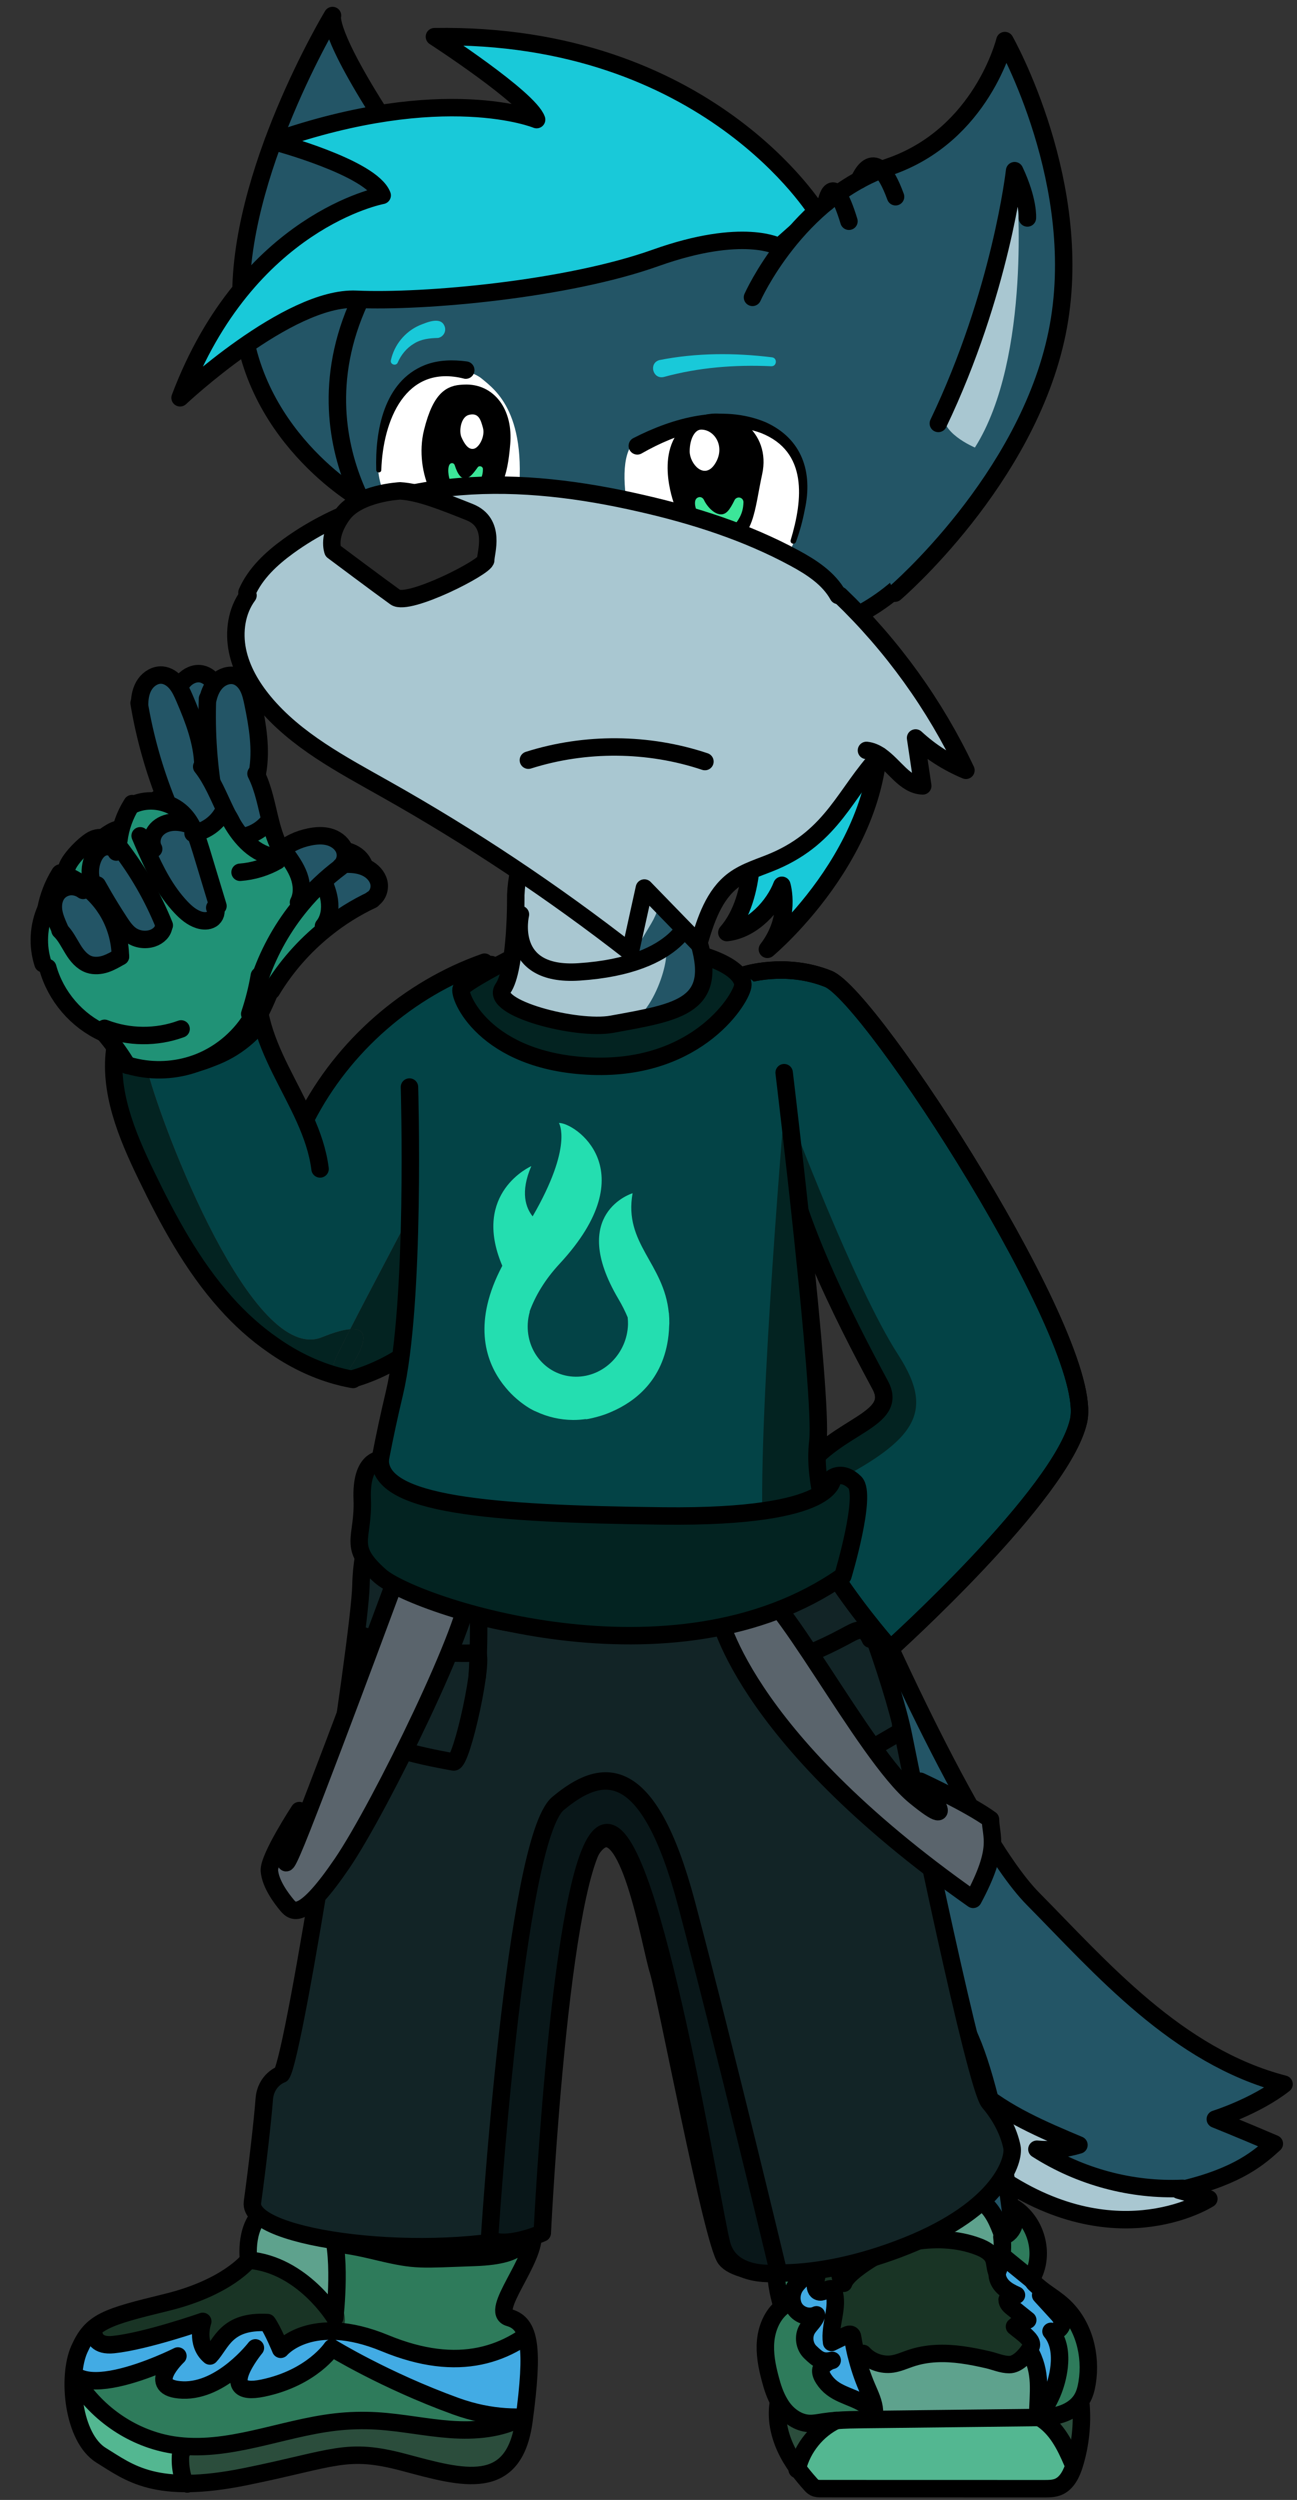 <?xml version="1.0" encoding="UTF-8"?>
<svg id="Nono" xmlns="http://www.w3.org/2000/svg" xmlns:xlink="http://www.w3.org/1999/xlink" viewBox="0 0 223.095 429.85">
  <rect x="0" y="0" width="223.095" height="429.85" fill="#333333" stroke="none"/>
  <defs>
    <clipPath id="clippath">
      <path d="M42.758,388.612s-3.619,4.712-14.119,7.271-12.862,3.284-14.99,8.039-1.122,15.251,3.756,18.255,9.296,6.809,24.775,3.674,17.328-5.114,27.35-2.441,18.915,5.344,20.6-7.209,1.068-16.671-2.55-17.7,4.798-10.006,4.075-14.65c-2.244.99-.651,3.979-10.04,4.3s-9.918.603-16.447-.95-12.262-2.859-22.41,1.412" style="fill: #2e7b5b; stroke: #000; stroke-linecap: round; stroke-linejoin: round; stroke-width: 3px;"/>
    </clipPath>
    <clipPath id="clippath-1">
      <path d="M88.716,153.911s.158,12.675-2.197,16.041,12.642,7.267,18.712,6.162c11.76-2.141,18.688-3.096,14.67-15.088s2.485-22.829,2.485-22.829c0,0-32.66-8.405-33.67,15.715Z" style="fill: none; stroke-width: 0px;"/>
    </clipPath>
    <style>
      @keyframes aniOne {
        0% {
          opacity: 1
        }
        20% {
          opacity: 0
        }
        90% {
          opacity: 1
        }
      }
      @keyframes aniTwo {
        0% {
          opacity: 0
        }
        20% {
          opacity: 1
        }
        40% {
          opacity: 0
        }
        60% {
          opacity: 1
        }
        90% {
          opacity: 0
        }
      }
      @keyframes aniThree {
        0% {
          opacity: 0
        }
        40% {
          opacity: 1
        }
        60% {
          opacity: 0
        }
      }

      #Frame1 {
        animation: 0.4s steps(1) infinite aniTwo;
      }
      #Frame2 {
        animation: 0.4s steps(1) infinite aniOne;
      }
      #Frame3 {
        animation: 0.4s steps(1) infinite aniThree;
      }
    </style>
  </defs>
  <g>
    <g>
      <path d="M178.355,369.548c7.396,4.733,16.28,7.131,25.058,6.725l.037.16c-.222.05-.445.101-.681.153,3.468.943,5.002,1.438,5.15,1.495-.501.327-16.889,10.502-37.883-4.995-21.33-15.734-39.798-72.252-39.798-72.252l2.149-4.213c8.897,18.483,15.999,38.004,28.245,54.422,2.169,2.891,4.492,5.688,7.234,8.053,5.126,4.41,11.481,7.101,17.723,9.724-2.339.707-4.808.958-7.232.729Z" style="fill: #a9c7d1; stroke-width: 0px;"/>
      <path d="M219.196,368.602c-2.453,2.218-6.054,5.537-15.746,7.831l-.037-.16c-8.778.406-17.662-1.992-25.058-6.725,2.424.229,4.894-.022,7.232-.729-6.242-2.623-12.598-5.313-17.723-9.724-2.742-2.365-5.065-5.162-7.234-8.053-12.246-16.418-19.348-35.939-28.245-54.422l14.198-27.879s19.506,46.027,31.095,57.743c11.597,11.722,24.757,27.119,43.19,31.877-4.906,3.853-11.826,6.015-11.826,6.015,0,0,3.676,1.463,10.152,4.226Z" style="fill: #235566; stroke-width: 0px;"/>
    </g>
    <g>
      <path d="M207.933,378.078l-.014.001c-.501.327-16.889,10.502-37.883-4.995-21.33-15.734-39.798-72.252-39.798-72.252l2.149-4.213,14.198-27.879s19.506,46.027,31.095,57.743c11.597,11.722,24.757,27.119,43.19,31.877-4.906,3.853-11.826,6.015-11.826,6.015,0,0,3.676,1.463,10.152,4.226-2.453,2.218-6.054,5.537-15.746,7.831-.222.05-.445.101-.681.153,3.468.943,5.002,1.438,5.15,1.495" style="fill: none; stroke: #000; stroke-linecap: round; stroke-linejoin: round; stroke-width: 3px;"/>
      <path d="M129.772,291.307c.899,1.759,1.763,3.528,2.614,5.312,8.897,18.483,15.999,38.004,28.245,54.422,2.169,2.891,4.492,5.688,7.234,8.053,5.126,4.41,11.481,7.101,17.723,9.724-2.339.707-4.808.958-7.232.729,7.396,4.733,16.28,7.131,25.058,6.725" style="fill: none; stroke: #000; stroke-linecap: round; stroke-linejoin: round; stroke-width: 3px;"/>
    </g>
  </g>
  <g>
    <path d="M58.531,354.853s-3.208,14.147-3.332,20.272c-.139,6.842-2.912,16.731,11.382,16.45s23.929,5.454,22.95-12.369,4.95-21.5.362-27.588-29.925-4.598-31.362,3.235Z" style="fill: #235566; stroke: #000; stroke-linecap: round; stroke-linejoin: round; stroke-width: 3px;"/>
    <g>
      <path d="M42.758,388.612s-3.619,4.712-14.119,7.271-12.862,3.284-14.99,8.039-1.122,15.251,3.756,18.255,9.296,6.809,24.775,3.674,17.328-5.114,27.35-2.441,18.915,5.344,20.6-7.209,1.068-16.671-2.55-17.7,4.798-10.006,4.075-14.65c-2.244.99-.651,3.979-10.04,4.3s-9.918.603-16.447-.95-12.262-2.859-22.41,1.412" style="fill: #2e7b5b;"/>
      <g style="clip-path: url(#clippath);">
        <path d="M32.219,385.824s19.778-2.029,25.526,8.427-6.064,6.751-6.064,6.751c0,0-4.676,3.594-5.653-.851s-14.653,10.197-12.447.45c-3.882.424-42.87,8.165-1.362-14.777Z" style="fill: #193425; stroke-width: 0px;"/>
        <path d="M16.781,397.441s-2.829,6.275,2.75,5.696,15.344-3.987,15.344-3.987c0,0-1.353,3.785,1.235,5.95,2-2.129,2.765-6.135,9.882-5.75.941,1.327,2.288,4.6,2.288,4.6,0,0,5.241-6.297,17.947-1.05s21.418,2.1,28.003-4.4,5.615,14.875,5.615,14.875c0,0-9.2,4.8-21.439.36s-21.326-10.035-21.326-10.035c0,0-3.382,5.153-11.853,6.918s-1.297-6.918-1.297-6.918c0,0-5.738,7.494-12.5,7.25s-.827-5.85-.827-5.85c0,0-21.611,10.906-19.023-2.2" style="fill: #42abe4; stroke: #000; stroke-linecap: round; stroke-linejoin: round; stroke-width: 3px;"/>
        <path d="M32.963,426.721s-2.571-3.662-.932-6.132c2.827.077,9.668-.265,18.315-2.25s16.325-2.262,21.441-1.323,18.344-.815,18.344-.815c0,0-.34,9.239-7.842,9.394s-18.752-5.315-28.105-2.183-21.221,3.309-21.221,3.309Z" style="fill: #2b4d3c; stroke-width: 0px;"/>
        <path d="M13.716,410.706c2.173,1.985,4.732,8.118,17.261,9.75-.353,1.632.662,6.777.662,6.777,0,0-16.565-1.697-17.459-8.517s-.464-8.011-.464-8.011Z" style="fill: #53b791; stroke-width: 0px;"/>
      </g>
      <path d="M42.758,388.612s-3.619,4.712-14.119,7.271-12.862,3.284-14.99,8.039-1.122,15.251,3.756,18.255,9.296,6.809,24.775,3.674,17.328-5.114,27.35-2.441,18.915,5.344,20.6-7.209,1.068-16.671-2.55-17.7,4.798-10.006,4.075-14.65c-2.244.99-.651,3.979-10.04,4.3s-9.918.603-16.447-.95-12.262-2.859-22.41,1.412" style="fill: none; stroke: #000; stroke-linecap: round; stroke-linejoin: round; stroke-width: 3px;"/>
    </g>
    <path d="M13.129,409.333c3.674,5.826,9.892,10.032,16.701,11.069,9.329,1.421,18.503-2.877,27.879-3.948,2.343-.268,4.71-.333,7.064-.195,4.264.251,8.465,1.165,12.725,1.469s8.725-.054,12.441-2.159" style="fill: none; stroke: #000; stroke-linecap: round; stroke-linejoin: round; stroke-width: 3px;"/>
    <path d="M42.758,388.612s-.916-6.568,3.424-8.957,8.046-1.507,10.399,2.728,1.007,16.118,1.007,16.118c0,0-5.534-9.13-14.829-9.888Z" style="fill: #5ea28d; stroke: #000; stroke-linecap: round; stroke-linejoin: round; stroke-width: 3px;"/>
    <path d="M32.219,427.109c-.443-.192-.645-.699-.775-1.164-.321-1.156-.457-2.364-.401-3.563.011-.231.034-.475.17-.662" style="fill: none; stroke: #000; stroke-linecap: round; stroke-linejoin: round; stroke-width: 3px;"/>
  </g>
  <g>
    <path d="M127.463,357.059s3.521,17.135,17.643,33.141,27.852,1.847,29.075-1.25-3.6-34.979-9.365-42.156-39.294-7.118-37.353,10.265Z" style="fill: #235566; stroke: #000; stroke-linecap: round; stroke-linejoin: round; stroke-width: 3px;"/>
    <g>
      <g>
        <path d="M182.751,396.34c3.65,3.25,5.03,8.57,4.24,13.4-.16.98-.41,1.96-.93,2.8-.21.35-.47.66-.75.95-.86.85-2,1.42-3.18,1.74-1.01.27-2.04.37-3.09.42-.18.01-.37.01-.56.02v-.03c2.04-2.45,3.34-5.51,3.7-8.68.24-2.13-.01-4.46-1.4-6.1,1,.28,2.11-.75,1.9-1.76-.11-.54-.49-.98-.87-1.38-.89-.98-1.78-1.96-2.69-2.94l.7-.64c.99.71,2.02,1.38,2.93,2.2Z" style="fill: #2e7b5b; stroke-width: 0px;"/>
        <path d="M185.941,413.54c.25,3.34-.1,6.72-1.05,9.93l-.45-.13c-.62-1.44-1.28-2.87-2.14-4.18-.85-1.31-1.93-2.5-3.25-3.33l-.01-.18c1.05-.05,2.08-.15,3.09-.42,1.18-.32,2.32-.89,3.18-1.74l.63.05Z" style="fill: #2b4d3c; stroke-width: 0px;"/>
        <path d="M184.891,423.47c-.01.03-.02.07-.03.1-.49,1.64-1.29,3.41-2.88,4.05-.76.3-1.59.3-2.41.3-12.76,0-25.52-.01-38.29-.01-.41,0-.85,0-1.22-.2-.26-.14-.46-.35-.65-.57-.79-.88-1.55-1.79-2.24-2.75.88-3.53,3.39-6.62,6.66-8.2,1.56-.12,3.13-.14,4.7-.16.58-.01,1.16-.01,1.74-.02,9.01-.1,18.01-.22,27.02-.32.4,0,.8-.01,1.19-.02.19-.01.38-.01.56-.02l.01.18c1.32.83,2.4,2.02,3.25,3.33.86,1.31,1.52,2.74,2.14,4.18l.45.13Z" style="fill: #53b791; stroke-width: 0px;"/>
        <path d="M179.121,394.78c.91.98,1.8,1.96,2.69,2.94.38.4.76.84.87,1.38.21,1.01-.9,2.04-1.9,1.76,1.39,1.64,1.64,3.97,1.4,6.1-.36,3.17-1.66,6.23-3.7,8.68.08-4.42.78-7.74-1.45-11.56.2-.29.39-.61.39-.96-.01-.44-.31-.82-.62-1.14-.7-.75-1.53-1.29-2.3-1.94.48-.52,1.61-.81,2.28-1.12-.86-.69-1.72-1.37-2.57-2.06-.48-.37-.99-.84-.98-1.44.54-.26,1.07-.53,1.61-.79-.83-.37-1.65-.78-2.3-1.42-.64-.63-1.09-1.51-1.01-2.42h-.01c.34-.82.59-1.68.73-2.56l.74.12,4.66,3.8c.08.25.27.44.46.61.54.5,1.12.95,1.71,1.38l-.7.64Z" style="fill: #42abe4; stroke-width: 0px;"/>
        <path d="M177.031,404.08c2.23,3.82,1.53,7.14,1.45,11.56v.03c-.39.01-.79.02-1.19.02-9.01.1-18.01.22-27.02.32l-.01-1.21c.13-.02.16-.19.15-.31-.09-1.41-.73-2.71-1.28-4-.77-1.79-1.39-3.65-1.85-5.54l1.19-.29c1.25,1.38,3.2,2.08,5.04,1.81,1.05-.16,2.02-.6,3.02-.94,2.87-1,5.95-1.04,8.94-.63,1.5.2,2.99.51,4.47.85,1.21.28,2.38.82,3.65.83,1.4.01,2.7-1.44,3.44-2.5Z" style="fill: #5ea28d; stroke-width: 0px;"/>
        <path d="M174.491,379.66c3.57,2.3,5.09,7.32,3.4,11.23-.17.4-.38.85-.24,1.26l-4.66-3.8-.74-.12c.21-1.19.23-2.4.08-3.6l.2-.15c.94-.17,1.63-1.04,1.89-1.96.26-.93.16-1.91.07-2.86Z" style="fill: #2e7b5b; stroke-width: 0px;"/>
        <path d="M177.421,403.12c0,.35-.19.67-.39.96-.74,1.06-2.04,2.51-3.44,2.5-1.27-.01-2.44-.55-3.65-.83-1.48-.34-2.97-.65-4.47-.85-2.99-.41-6.07-.37-8.94.63-1,.34-1.97.78-3.02.94-1.84.27-3.79-.43-5.04-1.81l-1.19.29h-.01c-.24-.99-.44-2-.6-3.01-.02-.16-.05-.33-.16-.44-.23-.25-.63-.12-.93.03-.85.41-1.7.83-2.54,1.24-.42-2.95,1.3-6.04.35-8.86-.03-.11-.07-.21-.16-.28-.09-.08-.23-.1-.35-.09l2.04-1.22c.06.09.12.18.19.28.44-1.42,3.42-3.4,5.03-4.38,2.02-1.23,4.13-2.28,6.45-2.7,3.9-.7,8.02-.64,11.72.79,1.04.4,2.12.98,2.57,2.01.34.79.24,1.73.63,2.5,0-.01.01-.02.01-.03h.01c-.08.91.37,1.79,1.01,2.42.65.64,1.47,1.05,2.3,1.42-.54.26-1.07.53-1.61.79-.01.6.5,1.07.98,1.44.85.69,1.71,1.37,2.57,2.06-.67.31-1.8.6-2.28,1.12.77.65,1.6,1.19,2.3,1.94.31.32.61.7.62,1.14Z" style="fill: #193425; stroke-width: 0px;"/>
        <path d="M172.531,384.48l-.2.15c.15,1.2.13,2.41-.08,3.6-.14.88-.39,1.74-.73,2.56,0,.01-.01.02-.01.03-.39-.77-.29-1.71-.63-2.5-.45-1.03-1.53-1.61-2.57-2.01-3.7-1.43-7.82-1.49-11.72-.79-2.32.42-4.43,1.47-6.45,2.7-1.61.98-4.59,2.96-5.03,4.38-.07-.1-.13-.19-.19-.28-.82-1.36-.26-2.28-.78-4.69l-2.24-.08c.12-.21.24-.42.37-.63.89.2,1.83.34,1.92.08,1.2-3.51,4.5-5.87,7.87-7.43,4.24-1.96,9.03-3.04,13.63-2.19,1.06.2,2.12.51,3.03,1.09,2.04,1.31,2.98,3.74,3.81,6.01Z" style="fill: #5ea28d; stroke-width: 0px;"/>
        <path d="M150.411,414.49c.01.12-.02.29-.15.31-.1.01-.17-.08-.23-.16-1.58-2.17-4.75-2.39-6.89-4.02-.59-.44-1.09-.99-1.48-1.6-.28-.44-.51-.94-.48-1.45.03-.73,1.25-1.59,1.96-1.72-1.73.41-2.48-.18-3.76-1.41-1.03-.99-1.27-2.69-.56-3.93.5-.86,1.41-1.52,1.62-2.49-1.25.61-2.91.1-3.7-1.06-.18-.27-.32-.56-.4-.87-.3-1.02-.1-2.19.53-3.06.34-.47.78-.86,1.16-1.31,1.19-1.43,1.7-3.57,3.4-4.35l.14-.63c.21.06.46.12.7.18-.13.21-.25.42-.37.63-.81,1.51-1.35,3.17-1.61,4.87-.09.58-.08,1.3.44,1.58.66.35,1.39-.4,2.15-.46.12-.01.26.01.35.09.09.07.13.17.16.28.95,2.82-.77,5.91-.35,8.86.84-.41,1.69-.83,2.54-1.24.3-.15.7-.28.93-.03.11.11.14.28.16.44.16,1.01.36,2.02.6,3.01h.01c.46,1.89,1.08,3.75,1.85,5.54.55,1.29,1.19,2.59,1.28,4Z" style="fill: #42abe4; stroke-width: 0px;"/>
        <path d="M143.831,416.19c-.72.05-1.45.13-2.17.24-.85.13-1.69.31-2.55.26-1.81-.11-3.44-1.26-4.51-2.72-.18-.25-.34-.5-.49-.76-.77-1.3-1.25-2.75-1.63-4.22-.57-2.13-.99-4.33-.78-6.53.22-2.19,1.13-4.39,2.84-5.78-.01-.03-.01-.05-.02-.08l1.82-.51c.08.31.22.6.4.87.79,1.16,2.45,1.67,3.7,1.06-.21.97-1.12,1.63-1.62,2.49-.71,1.24-.47,2.94.56,3.93,1.28,1.23,2.03,1.82,3.76,1.41-.71.13-1.93.99-1.96,1.72-.03.51.2,1.01.48,1.45.39.61.89,1.16,1.48,1.6,2.14,1.63,5.31,1.85,6.89,4.02.06.08.13.17.23.16l.01,1.21c-.58.01-1.16.01-1.74.02-1.57.02-3.14.04-4.7.16Z" style="fill: #2e7b5b; stroke-width: 0px;"/>
        <path d="M144.921,392.32l-2.04,1.22c-.76.06-1.49.81-2.15.46-.52-.28-.53-1-.44-1.58.26-1.7.8-3.36,1.61-4.87l2.24.08c.52,2.41-.04,3.33.78,4.69Z" style="fill: #193425; stroke-width: 0px;"/>
        <path d="M141.661,416.43c.72-.11,1.45-.19,2.17-.24-3.27,1.58-5.78,4.67-6.66,8.2-.81-1.12-1.52-2.3-2.09-3.55-1.06-2.34-1.6-4.95-1.23-7.48l.26-.15c.15.26.31.51.49.76,1.07,1.46,2.7,2.61,4.51,2.72.86.05,1.7-.13,2.55-.26Z" style="fill: #2b4d3c; stroke-width: 0px;"/>
        <path d="M141.571,386.74l-.14.63c-1.7.78-2.21,2.92-3.4,4.35-.38.45-.82.84-1.16,1.31-.63.87-.83,2.04-.53,3.06l-1.82.51c-.67-2.35-1.24-4.81-.9-7.23.2-1.5,1.79-6.13,3.91-5.02,1.14.6,1.91,1.64,3.18,2.13.11.04.44.14.86.26Z" style="fill: #2e7b5b; stroke-width: 0px;"/>
      </g>
      <g>
        <path d="M141.571,386.74c-.42-.12-.75-.22-.86-.26-1.27-.49-2.04-1.53-3.18-2.13-2.12-1.11-3.71,3.52-3.91,5.02-.34,2.42.23,4.88.9,7.23.01.03.01.05.02.08-1.71,1.39-2.62,3.59-2.84,5.78-.21,2.2.21,4.4.78,6.53.38,1.47.86,2.92,1.63,4.22.15.26.31.51.49.76,1.07,1.46,2.7,2.61,4.51,2.72.86.05,1.7-.13,2.55-.26.72-.11,1.45-.19,2.17-.24,1.56-.12,3.13-.14,4.7-.16.58-.01,1.16-.01,1.74-.02,9.01-.1,18.01-.22,27.02-.32.4,0,.8-.01,1.19-.02.19-.01.38-.01.56-.02,1.05-.05,2.08-.15,3.09-.42,1.18-.32,2.32-.89,3.18-1.74.28-.29.54-.6.75-.95.52-.84.77-1.82.93-2.8.79-4.83-.59-10.15-4.24-13.4-.91-.82-1.94-1.49-2.93-2.2-.59-.43-1.17-.88-1.71-1.38-.19-.17-.38-.36-.46-.61-.14-.41.07-.86.24-1.26,1.69-3.91.17-8.93-3.4-11.23.09.95.19,1.93-.07,2.86-.26.92-.95,1.79-1.89,1.96-.83-2.27-1.77-4.7-3.81-6.01-.91-.58-1.97-.89-3.03-1.09-4.6-.85-9.39.23-13.63,2.19-3.37,1.56-6.67,3.92-7.87,7.43-.09.26-1.03.12-1.92-.08-.24-.06-.49-.12-.7-.18Z" style="fill: none; stroke: #000; stroke-linecap: round; stroke-linejoin: round; stroke-width: 3px;"/>
        <path d="M144.141,387.63c.52,2.41-.04,3.33.78,4.69.06.09.12.18.19.28.44-1.42,3.42-3.4,5.03-4.38,2.02-1.23,4.13-2.28,6.45-2.7,3.9-.7,8.02-.64,11.72.79,1.04.4,2.12.98,2.57,2.01.34.79.24,1.73.63,2.5,0-.01.01-.02.01-.03.34-.82.59-1.68.73-2.56.21-1.19.23-2.4.08-3.6" style="fill: none; stroke: #000; stroke-linecap: round; stroke-linejoin: round; stroke-width: 3px;"/>
        <path d="M142.271,386.91v.01c-.13.21-.25.42-.37.63-.81,1.51-1.35,3.17-1.61,4.87-.09.58-.08,1.3.44,1.58.66.35,1.39-.4,2.15-.46.12-.01.26.01.35.09.09.07.13.17.16.28.95,2.82-.77,5.91-.35,8.86.84-.41,1.69-.83,2.54-1.24.3-.15.7-.28.93-.03.11.11.14.28.16.44.16,1.01.36,2.02.6,3.01h.01c.46,1.89,1.08,3.75,1.85,5.54.55,1.29,1.19,2.59,1.28,4,.01.12-.02.29-.15.31-.1.01-.17-.08-.23-.16-1.58-2.17-4.75-2.39-6.89-4.02-.59-.44-1.09-.99-1.48-1.6-.28-.44-.51-.94-.48-1.45.03-.73,1.25-1.59,1.96-1.72-1.73.41-2.48-.18-3.76-1.41-1.03-.99-1.27-2.69-.56-3.93.5-.86,1.41-1.52,1.62-2.49-1.25.61-2.91.1-3.7-1.06-.18-.27-.32-.56-.4-.87-.3-1.02-.1-2.19.53-3.06.34-.47.78-.86,1.16-1.31,1.19-1.43,1.7-3.57,3.4-4.35" style="fill: none; stroke: #000; stroke-linecap: round; stroke-linejoin: round; stroke-width: 3px;"/>
        <path d="M148.471,404.66c1.25,1.38,3.2,2.08,5.04,1.81,1.05-.16,2.02-.6,3.02-.94,2.87-1,5.95-1.04,8.94-.63,1.5.2,2.99.51,4.47.85,1.21.28,2.38.82,3.65.83,1.4.01,2.7-1.44,3.44-2.5.2-.29.39-.61.39-.96-.01-.44-.31-.82-.62-1.14-.7-.75-1.53-1.29-2.3-1.94.48-.52,1.61-.81,2.28-1.12-.86-.69-1.72-1.37-2.57-2.06-.48-.37-.99-.84-.98-1.44.54-.26,1.07-.53,1.61-.79-.83-.37-1.65-.78-2.3-1.42-.64-.63-1.09-1.51-1.01-2.42" style="fill: none; stroke: #000; stroke-linecap: round; stroke-linejoin: round; stroke-width: 3px;"/>
        <path d="M133.851,413.36c-.37,2.53.17,5.14,1.23,7.48.57,1.25,1.28,2.43,2.09,3.55.69.96,1.45,1.87,2.24,2.75.19.22.39.43.65.57.37.2.81.2,1.22.2,12.77,0,25.53.01,38.29.01.82,0,1.65,0,2.41-.3,1.59-.64,2.39-2.41,2.88-4.05.01-.03.02-.07.03-.1.95-3.21,1.3-6.59,1.05-9.93" style="fill: none; stroke: #000; stroke-linecap: round; stroke-linejoin: round; stroke-width: 3px;"/>
        <path d="M143.861,416.17c-.01,0-.02.01-.03.02-3.27,1.58-5.78,4.67-6.66,8.2-.02.08-.04.15-.06.23" style="fill: none; stroke: #000; stroke-linecap: round; stroke-linejoin: round; stroke-width: 3px;"/>
        <path d="M179.051,415.83c1.32.83,2.4,2.02,3.25,3.33.86,1.31,1.52,2.74,2.14,4.18" style="fill: none; stroke: #000; stroke-linecap: round; stroke-linejoin: round; stroke-width: 3px;"/>
        <line x1="177.651" y1="392.15" x2="172.991" y2="388.35" style="fill: none; stroke: #000; stroke-linecap: round; stroke-linejoin: round; stroke-width: 3px;"/>
        <path d="M177.031,404.08c2.23,3.82,1.53,7.14,1.45,11.56,2.04-2.45,3.34-5.51,3.7-8.68.24-2.13-.01-4.46-1.4-6.1,1,.28,2.11-.75,1.9-1.76-.11-.54-.49-.98-.87-1.38-.89-.98-1.78-1.96-2.69-2.94-.03-.05-.08-.09-.12-.14" style="fill: none; stroke: #000; stroke-linecap: round; stroke-linejoin: round; stroke-width: 3px;"/>
      </g>
    </g>
  </g>
  <g>
    <path d="M65.684,259.606s-3.41,3.93-3.599,13.028c-.189,9.098-11.365,80.897-13.665,84.023,0,0-2.715.92-2.967,4.308s-1.142,11.254-2.031,17.708,30.449,10.364,49.027,5.355c-1.592-14.018,4.107-59.966,9.818-66.704s9.555,17.003,10.942,21.44c1.387,4.438,9.309,46.644,11.6,49.651s15.086,4.172,31.228-2.297c16.141-6.469,18.441-14.812,18.032-16.902s-1.579-4.964-3.93-7.725c-2.351-2.761-12.8-53.357-14.72-63.014-1.921-9.657-9.699-30.127-12.441-34.915-2.741-4.788-70.894-8.504-77.294-3.957Z" style="fill: #122426; stroke-width: 0px;"/>
    <path d="M61.91,281.082s10.772,3.73,20.081,3.118c1.506.152-2.532,19.076-3.982,18.762s-18.938-3.041-17.657-8.074" style="fill: #122426; stroke: #000; stroke-linecap: round; stroke-linejoin: round; stroke-width: 3px;"/>
    <path d="M82.083,288.269s.655-9.508-.159-17.291" style="fill: #383e50; stroke: #000; stroke-linecap: round; stroke-linejoin: round; stroke-width: 3px;"/>
    <path d="M149.712,281.843c-1.075-2.449-2.439-1.522-4.345-.493-2.142,1.157-4.347,2.196-6.603,3.112-.619.251-7.513,2.768-7.579,2.555,1.236,4.116,4.819,7.019,7.243,10.568,1.583,2.318,2.683,4.939,4.288,7.242,3.953-2.3,7.906-4.6,11.858-6.899.16-.093.328-.194.419-.355.146-.259.051-.582-.048-.863" style="fill: #122426; stroke: #000; stroke-linecap: round; stroke-linejoin: round; stroke-width: 3px;"/>
    <path d="M65.684,259.606s-3.41,3.93-3.599,13.028c-.189,9.098-11.365,80.897-13.665,84.023,0,0-2.715.92-2.967,4.308s-1.142,11.254-2.031,17.708,30.449,10.364,49.027,5.355c-1.592-14.018,4.107-59.966,9.818-66.704s9.555,17.003,10.942,21.44c1.387,4.438,9.309,46.644,11.6,49.651s15.086,4.172,31.228-2.297c16.141-6.469,18.441-14.812,18.032-16.902s-1.579-4.964-3.93-7.725c-2.351-2.761-12.8-53.357-14.72-63.014-1.921-9.657-9.699-30.127-12.441-34.915-2.741-4.788-70.894-8.504-77.294-3.957Z" style="fill: none; stroke: #000; stroke-linecap: round; stroke-linejoin: round; stroke-width: 3px;"/>
    <path d="M69.913,266.56s-11.79,31.971-17.89,47.474-.544-2.712-.544-2.712c0,0-5.337,8.141-5.141,10.369s1.973,4.63,3.058,5.932,2.871,2.442,9.471-7.261c6.6-9.703,22.542-42.435,21.764-47.343s-7.945-8.276-10.718-6.459Z" style="fill: #5a646c; stroke: #000; stroke-linecap: round; stroke-linejoin: round; stroke-width: 3px;"/>
    <path d="M123.406,276.808s3.354,21.212,43.981,49.774c4.786-8.902,3.008-10.77,2.989-13.735-3.524-2.606-12.064-6.569-12.064-6.569,0,0,7.869,9.81-.959,2.567-8.828-7.242-23.997-37.505-28.863-36.9-4.867.605-4.946.48-5.084,4.863Z" style="fill: #5a646c; stroke: #000; stroke-linecap: round; stroke-linejoin: round; stroke-width: 3px;"/>
    <path d="M84.191,385.05s4.37-68.748,11.794-74.948c7.425-6.2,15.459-7.798,22.116,17.287,6.657,25.085,15.844,63.442,15.844,63.442,0,0-8.151,1.153-9.791-4.882-1.64-6.035-11.91-70.919-19.739-70.847-7.829.073-11.14,68.843-11.14,68.843,0,0-6.057,2.698-9.084,1.106Z" style="fill: #091719; stroke: #000; stroke-linecap: round; stroke-linejoin: round; stroke-width: 3px;"/>
  </g>
  <g>
    <g>
      <path d="M46.995,231.31c-18.81-14.17-27.22-45.68-27.02-48.69.08-1.16.69-1.38,1.47-1.14.08.15.15.3.23.45.53.23,1.07.43,1.62.6,1.16.86,2.18,1.91,2.18,1.91,2.48,9.5,17.98,50.34,29.92,45.48,2.18-.88,3.74-1.3,4.84-1.38-.95,1.86-1.78,3.53-2.46,4.96-.65,1.37-.53,2.37.08,3.04-3.88-1.08-7.53-2.89-10.86-5.23Z" style="fill: #032321; stroke-width: 0px;"/>
      <path d="M60.665,237.09c7.74-2.24,14.57-7.46,18.77-14.33l-.66-.46c.18-.24.34-.49.5-.73,2.25-3.44,3.87-7.24,5.32-11.08,2.22-5.84,4.1-11.92,4.14-18.16.03-4.67-.98-9.23-2.02-13.79,2.42,4.76,5.74,22.01,5.51,23.42-2.02,12.5-13.95,25.22-23.63,33.07-2.82,2.29-7.44,3.17-9.79,2.15.03-.04.12-.16.25-.33.53.12,1.06.23,1.59.33l.02-.09Z" style="fill: #032321; stroke-width: 0px;"/>
      <path d="M79.435,222.76c-4.2,6.87-11.03,12.09-18.77,14.33l-.02.09c-.53-.1-1.06-.21-1.59-.33,1.26-1.65,6.32-8.69,1.18-8.31,7.18-14.06,20.97-38.89,24.72-50.33.44-1.36,1.06-1.02,1.76.33,1.04,4.56,2.05,9.12,2.02,13.79-.04,6.24-1.92,12.32-4.14,18.16-1.45,3.84-3.07,7.64-5.32,11.08-.16.24-.32.49-.5.73l.66.46Z" style="fill: #032321; stroke-width: 0px;"/>
      <path d="M55.395,229.92c-11.94,4.86-27.44-35.98-29.92-45.48,0,0-1.02-1.05-2.18-1.91,3.46,1.11,7.26,1.18,10.76.19,4.06-1.15,7.7-3.72,10.14-7.16l.74-.17c1.45,5.97,4.96,11.31,7.48,16.92l.28-.13c6.35-12.35,17.55-22.13,30.65-26.74l1.16.41c.26,4.28,1.25,8.49,2.21,12.69-.7-1.35-1.32-1.69-1.76-.33-3.75,11.44-17.54,36.27-24.72,50.33-1.1.08-2.66.5-4.84,1.38Z" style="fill: #034346; stroke-width: 0px;"/>
      <path d="M59.055,236.85c-.13.17-.22.29-.25.33-.38-.16-.71-.37-.95-.64.4.11.8.21,1.2.31Z" style="fill: #032321; stroke-width: 0px;"/>
      <path d="M57.775,233.5c.68-1.43,1.51-3.1,2.46-4.96,5.14-.38.08,6.66-1.18,8.31-.4-.1-.8-.2-1.2-.31-.61-.67-.73-1.67-.08-3.04Z" style="fill: #032321; stroke-width: 0px;"/>
      <path d="M23.295,182.53c-.55-.17-1.09-.37-1.62-.6-.08-.15-.15-.3-.23-.45.57.17,1.23.58,1.85,1.05Z" style="fill: #032321; stroke-width: 0px;"/>
    </g>
    <g>
      <path d="M44.815,174.86c.04.18.08.36.12.53,1.45,5.97,4.96,11.31,7.48,16.92,1.25,2.79,2.26,5.65,2.64,8.68" style="fill: none; stroke: #000; stroke-linecap: round; stroke-linejoin: round; stroke-width: 3px;"/>
      <path d="M83.345,165.44c-13.1,4.61-24.3,14.39-30.65,26.74" style="fill: none; stroke: #000; stroke-linecap: round; stroke-linejoin: round; stroke-width: 3px;"/>
      <path d="M84.505,165.85c.26,4.28,1.25,8.49,2.21,12.69,1.04,4.56,2.05,9.12,2.02,13.79-.04,6.24-1.92,12.32-4.14,18.16-1.45,3.84-3.07,7.64-5.32,11.08-.16.24-.32.49-.5.73-1.18,1.68-2.66,3.23-4.61,3.83" style="fill: none; stroke: #000; stroke-linecap: round; stroke-linejoin: round; stroke-width: 3px;"/>
      <path d="M19.825,179.86c-1.22,7.64,1.96,15.25,5.33,22.22,3.77,7.8,7.93,15.53,13.7,21.98,2.41,2.71,5.15,5.19,8.14,7.25,3.33,2.34,6.98,4.15,10.86,5.23.4.11.8.21,1.2.31.53.12,1.06.23,1.59.33.03,0,.05.01.08.01" style="fill: none; stroke: #000; stroke-linecap: round; stroke-linejoin: round; stroke-width: 3px;"/>
      <path d="M60.665,237.09c7.74-2.24,14.57-7.46,18.77-14.33" style="fill: none; stroke: #000; stroke-linecap: round; stroke-linejoin: round; stroke-width: 3px;"/>
    </g>
  </g>
  <g id="Torso">
    <path d="M134.409,194.844c.996,13.891,13.805,37.329,17.024,43.362s-7.533,6.882-13.104,14.647,14.84,30.639,14.84,30.639c0,0,29.53-26.574,32.354-39.194,2.997-13.398-35.647-73.032-43.057-75.989s-14.325-.691-14.325-.691" style="fill: #034346; stroke: #000; stroke-linecap: round; stroke-linejoin: round; stroke-width: 3px;"/>
    <path d="M138.07,253.258l-.078,4.285c19.177-9.133,23.412-13.926,16.471-24.646-7.47-11.537-18.779-41.611-18.779-41.611,0,0-2.31-1.169-.986,6.507s17.559,43.588,17.559,43.588l-14.187,11.876Z" style="fill: #032321; stroke-width: 0px;"/>
    <path d="M134.409,194.844c.996,13.891,13.805,37.329,17.024,43.362s-7.533,6.882-13.104,14.647,14.84,30.639,14.84,30.639c0,0,29.53-26.574,32.354-39.194,2.997-13.398-35.647-73.032-43.057-75.989s-14.325-.691-14.325-.691" style="fill: none; stroke: #000; stroke-linecap: round; stroke-linejoin: round; stroke-width: 3px;"/>
    <path d="M73.051,193.618s-8.171-20.641,14.179-25.968,51.05-9.993,48.2,21.458-59.438,23.804-62.379,4.51Z" style="fill: #034346; stroke-width: 0px;"/>
    <path d="M70.431,186.912s1.098,37.146-2.6,52.688-4.4,24.5-4.4,24.5c0,0,7.032,14.732,30.944,15.595s46.956-9.429,47.919-13.636-2.513-10.471-1.613-18.236-5.802-63.382-5.802-63.382" style="fill: #034346; stroke-width: 0px;"/>
    <g>
      <path d="M115.129,227.594c.009-.619-.015-1.237-.074-1.851l-.018-0c-.824-8.552-7.78-11.89-6.225-20.576,0,0-11.178,3.395-2.443,18.177.655,1.109,1.174,2.16,1.596,3.168.043.403.068.808.058,1.216-.15,4.985-4.187,9.038-9.011,8.99h-0c-4.819-.048-8.501-4.17-8.232-9.144.04-.689.157-1.373.347-2.039l-.043-0c.974-2.668,2.596-5.46,5.168-8.232,14.988-16.153,2.482-24.329-.114-24.215h0s2.506,3.908-4.519,16.058c-1.143-1.423-2.192-4.105-.228-8.638-.001 0-10.345,4.531-4.993,17.139-5.021,9.494-3.034,16.114-.025,20.174.055.077.114.15.17.225.161.209.323.411.488.606.57.689,1.195,1.324,1.874,1.902.197.17.391.331.581.481.097.074.193.149.291.221,1.102.832,2.039,1.323,2.488,1.479l-0-0c1.899.889,4.017,1.397,6.275,1.421.795.009,1.573-.063,2.34-.171-.115.046-.181.07-.181.07,0,0,.85-.101,2.134-.469.818-.223,1.613-.505,2.378-.851,3.848-1.659,8.893-5.302,9.777-13.108.065-.576.098-1.125.114-1.66.005-.126.024-.248.026-.374h0Z" style="fill: #24deb0; stroke-width: 0px;"/>
      <polygon points="91.391 200.508 91.391 200.508 91.391 200.508 91.391 200.508" style="fill: #24deb0; stroke-width: 0px;"/>
    </g>
    <path d="M87.231,165.15s-7.238,3.75-7.885,4.815,3.882,12.653,22.412,13.359c18.529.706,26.023-12.006,26.023-13.973s-3.494-5.732-18.2-7.027c-14.706-1.294-22.35,2.826-22.35,2.826Z" style="fill: #032321; stroke: #000; stroke-linecap: round; stroke-linejoin: round; stroke-width: 3px;"/>
    <path d="M135.196,187.107s-4.816,55.687-4.01,75.451,11.108,3.501,11.108,3.501l-7.098-78.952Z" style="fill: #032321; stroke-width: 0px;"/>
    <path d="M70.431,186.912s1.098,37.146-2.6,52.688-4.4,24.5-4.4,24.5c0,0,7.032,14.732,30.944,15.595s46.956-9.429,47.919-13.636-2.513-10.471-1.613-18.236-5.802-63.382-5.802-63.382" style="fill: none; stroke: #000; stroke-linecap: round; stroke-linejoin: round; stroke-width: 3px;"/>
    <path d="M65.392,250.982s-3.358-.081-3.085,6.807-2.692,8.079,3.085,13.189,50.589,20.302,79.594,0c0,0,4.201-13.949,2.074-16.066s-3.847-.824-3.847-.824c0,0,1.132,6.908-29.103,6.572s-48.847-1.959-48.718-9.677Z" style="fill: #032321; stroke: #000; stroke-linecap: round; stroke-linejoin: round; stroke-width: 3px;"/>
  </g>
  <g id="Cabeza">
    <g id="Cuello">
      <path d="M88.716,153.911s.158,12.675-2.197,16.041,12.642,7.267,18.712,6.162c11.76-2.141,18.688-3.096,14.67-15.088s2.485-22.829,2.485-22.829c0,0-32.66-8.405-33.67,15.715Z" style="fill: #235566; stroke-width: 0px;"/>
      <g style="clip-path: url(#clippath-1);">
        <path d="M110.768,144.925s5.648,6.453,1.252,13.862-3.43,5.507-3.43,5.507c0,0,1.765.308,4.761-1.727s.396,10.089-4.683,13.216c-5.079,3.127-39.301,9.373-23.923-21.717s26.023-9.141,26.023-9.141Z" style="fill: #a9c7d1; stroke-width: 0px;"/>
      </g>
      <path d="M88.716,153.911s.158,12.675-2.197,16.041,12.642,7.267,18.712,6.162c11.76-2.141,18.688-3.096,14.67-15.088s2.485-22.829,2.485-22.829c0,0-32.66-8.405-33.67,15.715Z" style="fill: none; stroke: #000; stroke-linecap: round; stroke-linejoin: round; stroke-width: 3px;"/>
      <path d="M118.945,157.173s-1.556,8.776-19.366,9.939c-12.64.826-10.062-9.88-10.062-9.88" style="fill: none; stroke: #000; stroke-linecap: round; stroke-linejoin: round; stroke-width: 3px;"/>
    </g>
    <path d="M62.005,85.824s-19.689-11.161-20.526-33.451c-.837-22.29,15.717-49.701,15.717-49.701,0,0-1.212,2.68,9.647,19.247s25.691,48.753-4.838,63.904Z" style="fill: #235566; stroke: #000; stroke-linecap: round; stroke-linejoin: round; stroke-width: 3px;"/>
    <path d="M129.189,142.437s1.367,11.576-4.165,17.913c4.463-.478,8.135-4.655,9.466-8.131,0,0,1.712,5.563-2.493,11.012,0,0,22.648-18.848,18.794-42.564s-29.645,6.185-21.602,21.771Z" style="fill: #19c9d9; stroke: #000; stroke-linecap: round; stroke-linejoin: round; stroke-width: 3px;"/>
    <path d="M66.314,92.826s-20.591-24.056,3.157-53.01,70.889-2.258,70.889-2.258c0,0,38.061,22.253,25.043,48.733s-35.14,22.942-35.14,22.942c0,0-60.637,9.151-63.948-16.407Z" style="fill: #235566; stroke: #000; stroke-linecap: round; stroke-linejoin: round; stroke-width: 3px;"/>
    <g>
      <path d="M72.869,93.371s-11.553-7.491-6.729-20.111c4.824-12.62,14.405-10.088,16.707-8.17s8.272,6.018,6.093,22.265c-2.179,16.247-16.071,6.016-16.071,6.016Z" style="fill: #fff; stroke-width: 0px;"/>
      <path d="M79.935,67.624c4.017-.172,6.793,3.354,6.332,8.674s-1.345,8.376-5.512,10.55-7.98-5.976-6.376-12.5,3.663-6.643,5.556-6.723Z" style="fill: #000; stroke: #000; stroke-linecap: round; stroke-linejoin: round; stroke-width: 3px;"/>
      <path d="M80.653,71.335c-1.381.353-1.75,2.793-1.276,3.853s1.148,2.186,2.118,1.976,1.962-2.201,1.583-3.575-.731-2.686-2.424-2.254Z" style="fill: #fff; stroke-width: 0px;"/>
      <path d="M78.227,80.022c.432,1.336,1.22,3.073,2.719,1.805.413-.349.827-.934,1.215-1.463.271-.399.936-.159.903.312.061,3.319-4.183,5.212-5.705,1.774-.282-.664-.542-2.979.5-2.808.194.048.316.202.367.379h0Z" style="fill: #3ce699; stroke-width: 0px;"/>
      <path d="M64.718,80.828c-.219-6.708,1.291-15.226,8.329-18.044,2.35-.932,4.902-.955,7.266-.634.822.111,1.398.868,1.286,1.69-.111.822-.868,1.398-1.69,1.286-10.203-2.654-14.043,7.245-14.322,15.674.012.554-.844.592-.87.028h0Z" style="fill: #000; stroke-width: 0px;"/>
    </g>
    <g>
      <path d="M110.398,96.998s-6.654-19.116-.076-21.933c5.101-2.185,15.175-5.734,23.246.436s4.631,16.431-.093,23.221-23.076-1.724-23.076-1.724Z" style="fill: #fff; stroke-width: 0px;"/>
      <path d="M136.007,92.852c2.098-6.946,2.957-15.207-5.107-18.398-6.757-2.484-14.478.043-20.513,3.503-.716.424-1.642.183-2.06-.537-.43-.735-.156-1.689.599-2.083,6.882-3.528,15.245-5.861,22.765-2.744,6.299,2.849,8.156,8.61,6.736,15.049-.356,1.891-.853,3.723-1.517,5.535-.091.249-.367.377-.616.285-.248-.09-.374-.364-.288-.61h0Z" style="fill: #000; stroke-width: 0px;"/>
      <path d="M120.862,73.029c4.497-1.737,10.114,2.055,8.772,8.183-1.342,6.128-1.352,11.479-6.061,11.043s-5.542-4.259-6.17-5.997-3.359-10.594,3.459-13.228Z" style="fill: #000; stroke: #000; stroke-linecap: round; stroke-linejoin: round; stroke-width: 3px;"/>
      <path d="M120.575,73.869c2.33-.036,4.269,2.941,2.43,5.854s-4.389.028-4.376-2.133.908-3.705,1.947-3.721Z" style="fill: #fff; stroke-width: 0px;"/>
      <path d="M121.115,86.023c.658,1.386,2.604,3.361,4.019,1.917.431-.438.832-1.178,1.167-1.851.171-.454.692-.69,1.134-.466.29.144.454.44.447.744-.028,1.048-.255,2.008-.884,2.987-1.38,2.362-4.886,1.942-6.379-.071-.676-.778-1.894-3.624-.275-3.815.37-.006.637.246.773.556h0Z" style="fill: #3ce699; stroke-width: 0px;"/>
    </g>
    <g>
      <path d="M151.349,129.939c-5.92,6.26-8.04,13.78-18.15,18.13-2.37,1.02-4.93,1.7-7,3.24-3.41,2.54-4.82,6.91-6.02,10.99-3.12-3.21-6.23-6.41-9.34-9.61-.81,3.67-1.62,7.35-2.43,11.03-13.3-10.37-27.38-19.75-42.08-28.02-7.53-4.25-15.44-8.37-20.95-15.03-2.12-2.57-3.86-5.52-4.53-8.78s-.17-6.84,1.81-9.51l-.18-.5c1.45-3.3,4.2-5.85,7.12-7.97,8.51-6.17,18.94-9.37,29.41-10.23,10.48-.87,21.04.51,31.28,2.86,9.13,2.08,18.13,4.96,26.36,9.41,2.94,1.59,5.9,3.5,7.52,6.43h.32c8.97,8.59,16.35,18.84,21.66,30.07-3.19-1.33-6.13-3.22-8.66-5.56.41,2.75.82,5.49,1.23,8.24-3.05-.09-4.87-3.5-7.37-5.19Z" style="fill: #a9c7d1; stroke-width: 0px;"/>
      <g>
        <path d="M144.169,102.379c-1.62-2.93-4.58-4.84-7.52-6.43-8.23-4.45-17.23-7.33-26.36-9.41-10.24-2.35-20.8-3.73-31.28-2.86-10.47.86-20.9,4.06-29.41,10.23-2.92,2.12-5.67,4.67-7.12,7.97" style="fill: none; stroke: #000; stroke-linecap: round; stroke-linejoin: round; stroke-width: 3px;"/>
        <path d="M42.659,102.379c-1.98,2.67-2.48,6.25-1.81,9.51s2.41,6.21,4.53,8.78c5.51,6.66,13.42,10.78,20.95,15.03,14.7,8.27,28.78,17.65,42.08,28.02.81-3.68,1.62-7.36,2.43-11.03,3.11,3.2,6.22,6.4,9.34,9.61,1.2-4.08,2.61-8.45,6.02-10.99,2.07-1.54,4.63-2.22,7-3.24,10.11-4.35,12.23-11.87,18.15-18.13" style="fill: none; stroke: #000; stroke-linecap: round; stroke-linejoin: round; stroke-width: 3px;"/>
        <path d="M144.489,102.379c8.97,8.59,16.35,18.84,21.66,30.07-3.19-1.33-6.13-3.22-8.66-5.56.41,2.75.82,5.49,1.23,8.24-3.05-.09-4.87-3.5-7.37-5.19-.7-.48-1.46-.82-2.31-.91" style="fill: none; stroke: #000; stroke-linecap: round; stroke-linejoin: round; stroke-width: 3px;"/>
      </g>
    </g>
    <path d="M140.62,36.581S121.747,5.528,74.725,6.31c0,0,16.266,10.536,17.577,14.255,0,0-15.877-6.56-45.297,3.742,0,0,16.885,4.462,18.734,9.288,0,0-23.242,4.283-34.764,34.804,0,0,18.582-17.468,30.302-16.939,11.72.528,36.289-1.698,51.458-7.105,15.168-5.408,21.295-1.92,21.295-1.92l6.591-5.854Z" style="fill: #19c9d9; stroke: #000; stroke-linecap: round; stroke-linejoin: round; stroke-width: 3px;"/>
    <path d="M129.435,51.129s7.546-16.976,23.506-22.439c15.96-5.463,19.907-21.713,19.907-21.713,0,0,14.161,24.921,8.982,50.259-5.178,25.337-27.893,44.754-27.893,44.754" style="fill: #235566; stroke: #000; stroke-linecap: round; stroke-linejoin: round; stroke-width: 3px;"/>
    <path d="M68.814,84.403s-7.143.356-9.864,4.047-1.68,6.293-1.68,6.293c0,0,8.512,6.368,10.737,7.948s15.587-5.22,15.545-6.405,1.871-6.387-2.805-8.242-8.582-3.445-11.934-3.642Z" style="fill: #2a2a2a; stroke: #000; stroke-linecap: round; stroke-linejoin: round; stroke-width: 3px;"/>
    <path d="M174.921,32.127s2.583,29.321-7.229,44.827c0,0-6.459-2.714-5.175-6.191l12.405-38.636Z" style="fill: #a9c7d1; stroke-width: 0px;"/>
    <path d="M176.721,37.478s.241-2.954-2.199-8.129c0,0-2.339,20.928-13.121,43.459" style="fill: none; stroke: #000; stroke-linecap: round; stroke-linejoin: round; stroke-width: 3px;"/>
    <path d="M67.233,61.951c.578-2.656,2.43-4.923,4.922-6.015,1.347-.533,3.867-1.666,4.394.404.159.818-.376,1.609-1.194,1.768-1.462.038-2.933.186-4.194,1.003-1.198.707-2.212,1.944-2.742,3.219-.288.688-1.352.344-1.186-.379h0Z" style="fill: #19c9d9; stroke-width: 0px;"/>
    <path d="M132.631,62.972c-6.162-.283-12.47.201-18.426,1.841-1.909.48-2.681-2.356-.779-2.901,6.388-1.26,12.928-1.266,19.372-.473.972.132.816,1.615-.168,1.532h0Z" style="fill: #19c9d9; stroke-width: 0px;"/>
    <path d="M142.123,34.837s1.045-6.169,3.903,3.206" style="fill: none; stroke: #000; stroke-linecap: round; stroke-linejoin: round; stroke-width: 3px;"/>
    <path d="M147.807,30.968s2.634-7.001,6.237,2.861" style="fill: none; stroke: #000; stroke-linecap: round; stroke-linejoin: round; stroke-width: 3px;"/>
  </g>
  <path d="M90.886,130.708c9.811-3.108,20.606-3.023,30.367.238" style="fill: none; stroke: #000; stroke-linecap: round; stroke-linejoin: round; stroke-width: 3px;"/>
  <g id="Frame1">
    <path d="M52.485,148.4c.79,1.35,1.58,2.73,1.96,4.26.37,1.52.3,3.22-.56,4.53l.42.43c-3.39,3.31-6.19,7.21-8.22,11.49l-.21-.09c-.6,2.15-1.37,4.25-2.29,6.28l.61.26c-2.44,3.44-6.08,6.01-10.14,7.16-3.5.99-7.3.92-10.76-.19-.62-.47-1.28-.88-1.85-1.05-.92-1.89-1.99-3.71-3.17-5.44l-.01.01c-4.43-2.56-7.61-7.17-8.44-12.21l-.74-.76c-.67-3.14-.14-6.53,1.48-9.3.63-2.09,1.65-4.07,2.99-5.79l.13-.11c1.51.71,2.9,1.68,4.11,2.85l-.54.54c-.59-.54-1.39-.87-2.2-.88-.81,0-1.62.31-2.19.88-.77.77-1.06,1.91-1.02,2.99.05,1.08.39,2.13.72,3.15l.03.28c.84,1,1.29,2.27,1.86,3.45.56,1.18,1.33,2.37,2.52,2.91.87.39,1.88.4,2.81.2.92-.21,1.8-.6,2.66-.99.26-2.8-.26-5.66-1.48-8.18l.69-.33c.41.85.83,1.7,1.26,2.54.46.89.95,1.8,1.7,2.47.98.86,2.38,1.22,3.66.94,1.02-.22,2.02-.96,2.15-1.99l.09-.01c-1.42-4.96-3.52-9.72-6.23-14.11-.12-.22-.25-.44-.39-.65l-.06.04c-.17-.22-.37-.43-.59-.6l1.02-.01c.5-2.16,1.47-4.21,2.85-5.96l.16.12c1.77-.61,3.74-.48,5.46.24,1.26.52,2.38,1.36,3.19,2.46.37.5.67,1.03.92,1.59l-.27.11c-.97-.45-2.02-.75-3.09-.71-1.06.04-2.14.45-2.84,1.25-.65.73-.94,1.81-.66,2.73l-1.17.38c1.17,3.66,2.55,7.27,4.87,10.31.78,1.02,1.69,1.99,2.86,2.5.69.3,1.51.43,2.19.1s1.1-1.23.73-1.89l.58-.24c-.62-3.25-1.25-6.5-1.87-9.75-.21-1.05-.41-2.12-.73-3.15,1.94-.21,3.79-1.26,4.96-2.82l.71-.26c.14.39.29.78.45,1.17,1.26,3.11,3.31,6.21,6.49,7.28l.6.34c.28-.35.6-.66.94-.94l.89.17Z" style="fill: #209276; stroke-width: 0px;"/>
    <path d="M20.965,155.08c1.22,2.52,1.74,5.38,1.48,8.18-.86.39-1.74.78-2.66.99-.93.2-1.94.19-2.81-.2-1.19-.54-1.96-1.73-2.52-2.91-.57-1.18-1.02-2.45-1.86-3.45l-.03-.28c-.33-1.02-.67-2.07-.72-3.15-.04-1.08.25-2.22,1.02-2.99.57-.57,1.38-.88,2.19-.88.81.01,1.61.34,2.2.88l.54-.54c1.05,1.01,1.97,2.18,2.7,3.46.16.29.32.59.47.89Z" style="fill: #235566; stroke-width: 0px;"/>
    <path d="M20.025,142.66c1.11-.3,2.34,0,3.22.72.22.17.42.38.59.6l.06-.04c.14.21.27.43.39.65l-.77.47c-.37-.69-1.32-1-2.1-.78-.86.24-1.51.96-1.93,1.76-.66,1.24-.87,2.73-.56,4.11l.85.45c.6,1.4,1.22,2.78,1.88,4.15l-.69.33c-.15-.3-.31-.6-.47-.89-.73-1.28-1.65-2.45-2.7-3.46-1.21-1.17-2.6-2.14-4.11-2.85l1.12-.47c.18-1.41,3.84-4.38,5.22-4.75Z" style="fill: #209276; stroke-width: 0px;"/>
    <path d="M62.625,148.78c.36,1.06.05,2.37-.88,3.01l.05.06c-2.72,1.62-5.24,3.56-7.49,5.77l-.42-.43c.86-1.31.93-3.01.56-4.53-.38-1.53-1.17-2.91-1.96-4.26l-.89-.17c1.48-1.22,3.43-1.86,5.36-2.04,1.12-.11,2.27-.07,3.32.33s1.98,1.2,2.35,2.26Z" style="fill: #235566; stroke-width: 0px;"/>
    <path d="M43.115,140.38l-.71.26c-1.17,1.56-3.02,2.61-4.96,2.82-.16-.56-.36-1.11-.6-1.64-.25-.56-.55-1.09-.92-1.59-.81-1.1-1.93-1.94-3.19-2.46l.43-.17c-1.61-5.66-2.61-11.49-2.97-17.36l.09-.01c.15-1.14.53-2.29,1.28-3.15.76-.87,1.94-1.42,3.07-1.21.95.18,1.75.86,2.28,1.67.54.81.84,1.74,1.13,2.66,1.2,3.85,2.27,7.84,1.95,11.86l-.23.18c1.57,2.48,2.34,5.37,3.35,8.14Z" style="fill: #235566; stroke-width: 0px;"/>
    <path d="M29.985,145.2c-.28-.92.01-2,.66-2.73.7-.8,1.78-1.21,2.84-1.25,1.07-.04,2.12.26,3.09.71l.27-.11c.24.53.44,1.08.6,1.64.32,1.03.52,2.1.73,3.15.62,3.25,1.25,6.5,1.87,9.75l-.58.24c.37.66-.05,1.56-.73,1.89s-1.5.2-2.19-.1c-1.17-.51-2.08-1.48-2.86-2.5-2.32-3.04-3.7-6.65-4.87-10.31l1.17-.38Z" style="fill: #235566; stroke-width: 0px;"/>
    <path d="M23.515,145.06l.77-.47c2.71,4.39,4.81,9.15,6.23,14.11l-.09.01c-.13,1.03-1.13,1.77-2.15,1.99-1.28.28-2.68-.08-3.66-.94-.75-.67-1.24-1.58-1.7-2.47-.43-.84-.85-1.69-1.26-2.54-.66-1.37-1.28-2.75-1.88-4.15l-.85-.45c-.31-1.38-.1-2.87.56-4.11.42-.8,1.07-1.52,1.93-1.76.78-.22,1.73.09,2.1.78Z" style="fill: #235566; stroke-width: 0px;"/>
    <path d="M9.825,163.84c.83,5.04,4.01,9.65,8.44,12.21" style="fill: none; stroke: #000; stroke-linecap: round; stroke-linejoin: round; stroke-width: 3px;"/>
    <path d="M18.265,176.02c0,.01.01.01.01.02,1.18,1.73,2.25,3.55,3.17,5.44.08.15.15.3.23.45,0,.02.01.03.02.05" style="fill: none; stroke: #000; stroke-linecap: round; stroke-linejoin: round; stroke-width: 3px;"/>
    <path d="M21.675,181.93c.53.23,1.07.43,1.62.6,3.46,1.11,7.26,1.18,10.76.19,4.06-1.15,7.7-3.72,10.14-7.16" style="fill: none; stroke: #000; stroke-linecap: round; stroke-linejoin: round; stroke-width: 3px;"/>
    <path d="M43.545,175.39c.01-.03.03-.06.04-.09.92-2.03,1.69-4.13,2.29-6.28" style="fill: none; stroke: #000; stroke-linecap: round; stroke-linejoin: round; stroke-width: 3px;"/>
    <path d="M46.085,169.11c2.03-4.28,4.83-8.18,8.22-11.49,2.25-2.21,4.77-4.15,7.49-5.77" style="fill: none; stroke: #000; stroke-linecap: round; stroke-linejoin: round; stroke-width: 3px;"/>
    <path d="M61.745,151.79c.93-.64,1.24-1.95.88-3.01-.37-1.06-1.3-1.86-2.35-2.26s-2.2-.44-3.32-.33c-1.93.18-3.88.82-5.36,2.04-.34.28-.66.59-.94.94" style="fill: none; stroke: #000; stroke-linecap: round; stroke-linejoin: round; stroke-width: 3px;"/>
    <path d="M50.055,148.83c-3.18-1.07-5.23-4.17-6.49-7.28-.16-.39-.31-.78-.45-1.17-1.01-2.77-1.78-5.66-3.35-8.14" style="fill: none; stroke: #000; stroke-linecap: round; stroke-linejoin: round; stroke-width: 3px;"/>
    <path d="M39.995,132.06c.32-4.02-.75-8.01-1.95-11.86-.29-.92-.59-1.85-1.13-2.66-.53-.81-1.33-1.49-2.28-1.67-1.13-.21-2.31.34-3.07,1.21-.75.86-1.13,2.01-1.28,3.15" style="fill: none; stroke: #000; stroke-linecap: round; stroke-linejoin: round; stroke-width: 3px;"/>
    <path d="M30.195,120.24c.36,5.87,1.36,11.7,2.97,17.36" style="fill: none; stroke: #000; stroke-linecap: round; stroke-linejoin: round; stroke-width: 3px;"/>
    <path d="M24.265,143.37c.5-2.16,1.47-4.21,2.85-5.96.02-.03.04-.07.07-.1" style="fill: none; stroke: #000; stroke-linecap: round; stroke-linejoin: round; stroke-width: 3px;"/>
    <path d="M27.275,137.53c1.77-.61,3.74-.48,5.46.24,1.26.52,2.38,1.36,3.19,2.46.37.5.67,1.03.92,1.59.24.53.44,1.08.6,1.64.32,1.03.52,2.1.73,3.15.62,3.25,1.25,6.5,1.87,9.75" style="fill: none; stroke: #000; stroke-linecap: round; stroke-linejoin: round; stroke-width: 3px;"/>
    <path d="M27.995,142.96c.27.87.53,1.75.82,2.62,1.17,3.66,2.55,7.27,4.87,10.31.78,1.02,1.69,1.99,2.86,2.5.69.3,1.51.43,2.19.1s1.1-1.23.73-1.89" style="fill: none; stroke: #000; stroke-linecap: round; stroke-linejoin: round; stroke-width: 3px;"/>
    <path d="M14.805,147.41c.18-1.41,3.84-4.38,5.22-4.75,1.11-.3,2.34,0,3.22.72.22.17.42.38.59.6" style="fill: none; stroke: #000; stroke-linecap: round; stroke-linejoin: round; stroke-width: 3px;"/>
    <path d="M23.895,143.94c.14.21.27.43.39.65,2.71,4.39,4.81,9.15,6.23,14.11" style="fill: none; stroke: #000; stroke-linecap: round; stroke-linejoin: round; stroke-width: 3px;"/>
    <path d="M30.425,158.71c-.13,1.03-1.13,1.77-2.15,1.99-1.28.28-2.68-.08-3.66-.94-.75-.67-1.24-1.58-1.7-2.47-.43-.84-.85-1.69-1.26-2.54-.66-1.37-1.28-2.75-1.88-4.15" style="fill: none; stroke: #000; stroke-linecap: round; stroke-linejoin: round; stroke-width: 3px;"/>
    <path d="M10.495,153.99c.02-.07.04-.14.07-.21.63-2.09,1.65-4.07,2.99-5.79" style="fill: none; stroke: #000; stroke-linecap: round; stroke-linejoin: round; stroke-width: 3px;"/>
    <path d="M13.685,147.88c1.51.71,2.9,1.68,4.11,2.85,1.05,1.01,1.97,2.18,2.7,3.46.16.29.32.59.47.89,1.22,2.52,1.74,5.38,1.48,8.18" style="fill: none; stroke: #000; stroke-linecap: round; stroke-linejoin: round; stroke-width: 3px;"/>
    <path d="M22.465,163.25c-.01,0-.01.01-.02.01-.86.39-1.74.78-2.66.99-.93.2-1.94.19-2.81-.2-1.19-.54-1.96-1.73-2.52-2.91-.57-1.18-1.02-2.45-1.86-3.45" style="fill: none; stroke: #000; stroke-linecap: round; stroke-linejoin: round; stroke-width: 3px;"/>
    <path d="M9.085,163.08c-.67-3.14-.14-6.53,1.48-9.3.02-.04.04-.09.07-.13" style="fill: none; stroke: #000; stroke-linecap: round; stroke-linejoin: round; stroke-width: 3px;"/>
    <path d="M37.085,143.49c.12-.01.24-.01.36-.03,1.94-.21,3.79-1.26,4.96-2.82" style="fill: none; stroke: #000; stroke-linecap: round; stroke-linejoin: round; stroke-width: 3px;"/>
    <path d="M52.485,148.4c.79,1.35,1.58,2.73,1.96,4.26.37,1.52.3,3.22-.56,4.53" style="fill: none; stroke: #000; stroke-linecap: round; stroke-linejoin: round; stroke-width: 3px;"/>
    <path d="M30.075,145.44l-.09-.24c-.28-.92.01-2,.66-2.73.7-.8,1.78-1.21,2.84-1.25,1.07-.04,2.12.26,3.09.71" style="fill: none; stroke: #000; stroke-linecap: round; stroke-linejoin: round; stroke-width: 3px;"/>
    <path d="M12.565,157.41c-.33-1.02-.67-2.07-.72-3.15-.04-1.08.25-2.22,1.02-2.99.57-.57,1.38-.88,2.19-.88.81.01,1.61.34,2.2.88" style="fill: none; stroke: #000; stroke-linecap: round; stroke-linejoin: round; stroke-width: 3px;"/>
    <path d="M18.925,150.15c-.31-1.38-.1-2.87.56-4.11.42-.8,1.07-1.52,1.93-1.76.78-.22,1.73.09,2.1.78.04.08.07.16.1.25" style="fill: none; stroke: #000; stroke-linecap: round; stroke-linejoin: round; stroke-width: 3px;"/>
    <path d="M51.015,149.71c-2.06.91-4.33,1.35-6.58,1.28" style="fill: none; stroke: #000; stroke-linecap: round; stroke-linejoin: round; stroke-width: 3px;"/>
    <path d="M18.455,175.24c3.99,2.04,8.73,2.58,13.08,1.48" style="fill: none; stroke: #000; stroke-linecap: round; stroke-linejoin: round; stroke-width: 3px;"/>
  </g>
  <g id="Frame2">
    <path d="M55.111,150.351c.654,1.421,1.305,2.872,1.533,4.432.219,1.549-.017,3.234-1.002,4.453l.376.469c-3.698,2.962-6.867,6.568-9.307,10.629l-.2-.11c-.808,2.081-1.78,4.095-2.895,6.025l.582.319c-2.765,3.184-6.64,5.385-10.793,6.131-3.58.642-7.355.2-10.69-1.244-.571-.528-1.188-1.001-1.738-1.226-.73-1.971-1.617-3.887-2.621-5.725l-.011.009c-4.158-2.982-6.87-7.882-7.202-12.979l-.662-.829c-.359-3.191.501-6.512,2.385-9.11.832-2.018,2.041-3.889,3.543-5.469l.14-.097c1.433.855,2.721,1.956,3.811,3.239l-.59.484c-.534-.595-1.298-1.002-2.103-1.091-.806-.079-1.643.15-2.266.661-.842.691-1.242,1.797-1.308,2.876-.056,1.08.179,2.158.408,3.205l.002.282c.738,1.077,1.061,2.385,1.513,3.616.442,1.229,1.091,2.489,2.223,3.143.828.473,1.832.582,2.777.475.936-.119,1.85-.421,2.744-.724.533-2.761.296-5.658-.671-8.286l.719-.261c.325.886.659,1.773,1.005,2.651.37.931.769,1.885,1.45,2.625.891.952,2.249,1.448,3.55,1.294,1.037-.119,2.104-.757,2.335-1.77l.09-.001c-.927-5.075-2.55-10.018-4.816-14.653-.098-.231-.206-.462-.324-.685l-.064.034c-.148-.236-.326-.464-.528-.655l1.016.09c.709-2.101,1.876-4.046,3.421-5.652l.147.135c1.821-.433,3.769-.111,5.41.774,1.203.641,2.235,1.587,2.933,2.761.319.534.566,1.091.76,1.673l-.28.083c-.921-.543-1.937-.944-3.006-1.01-1.059-.064-2.174.238-2.949.966-.718.663-1.113,1.709-.924,2.652l-1.202.263c.805,3.757,1.825,7.485,3.836,10.738.676,1.092,1.487,2.146,2.601,2.768.657.366,1.461.576,2.17.314s1.215-1.116.912-1.809l.601-.182c-.298-3.295-.607-6.591-.905-9.886-.106-1.065-.2-2.15-.418-3.206,1.951-.019,3.895-.882,5.213-2.32l.732-.189c.101.402.212.805.333,1.208.949,3.219,2.685,6.505,5.745,7.881l.564.397c.313-.321.662-.598,1.028-.843l.869.256Z" style="fill: #209276; stroke-width: 0px;"/>
    <path d="M23.088,153.908c.967,2.627,1.204,5.525.671,8.286-.894.304-1.808.606-2.744.724-.945.108-1.949-.001-2.777-.475-1.131-.654-1.781-1.914-2.223-3.143-.452-1.23-.775-2.538-1.513-3.616l-.002-.282c-.228-1.047-.464-2.126-.408-3.205.066-1.079.467-2.185,1.308-2.876.623-.511,1.46-.74,2.266-.661.805.089,1.569.496,2.103,1.091l.59-.484c.946,1.108,1.747,2.363,2.348,3.708.131.304.261.619.381.932Z" style="fill: #235566; stroke-width: 0px;"/>
    <path d="M23.37,141.456c1.134-.19,2.329.229,3.134,1.032.202.191.381.419.528.655l.064-.034c.119.223.227.454.324.685l-.812.392c-.301-.723-1.216-1.125-2.013-.982-.879.154-1.597.807-2.093,1.562-.778,1.169-1.133,2.631-.96,4.035l.802.531c.46,1.452.942,2.886,1.464,4.314l-.719.261c-.12-.313-.25-.627-.381-.932-.601-1.345-1.402-2.6-2.348-3.708-1.089-1.283-2.378-2.385-3.811-3.239l1.161-.358c.317-1.386,4.251-3.982,5.661-4.215Z" style="fill: #209276; stroke-width: 0px;"/>
    <path d="M65.165,151.723c.254,1.09-.183,2.364-1.171,2.909l.044.065c-2.866,1.345-5.564,3.029-8.02,5.008l-.376-.469c.984-1.219,1.221-2.904,1.002-4.453-.228-1.56-.879-3.011-1.533-4.432l-.869-.256c1.593-1.069,3.596-1.515,5.534-1.505,1.125 0,2.266.153,3.272.654s1.853,1.388,2.117,2.479Z" style="fill: #235566; stroke-width: 0px;"/>
    <path d="M46.572,141.451l-.732.189c-1.317,1.438-3.261,2.301-5.213,2.32-.104-.573-.249-1.14-.436-1.691-.194-.582-.441-1.139-.76-1.673-.698-1.174-1.73-2.12-2.933-2.761l.445-.127c-1.047-5.791-1.471-11.691-1.254-17.568l.09-.001c.261-1.12.752-2.227,1.583-3.009.842-.791,2.07-1.223,3.174-.903.928.272,1.657,1.027,2.105,1.885.458.859.665,1.814.864,2.758.817,3.949,1.49,8.025.778,11.994l-.246.157c1.319,2.622,1.802,5.574,2.536,8.429Z" style="fill: #235566; stroke-width: 0px;"/>
    <path d="M33.033,144.96c-.188-.943.206-1.989.924-2.652.775-.728,1.89-1.03,2.949-.966,1.069.065,2.084.467,3.006,1.01l.28-.083c.187.551.332,1.118.436,1.691.217,1.056.312,2.141.418,3.206.298,3.295.607,6.591.905,9.886l-.601.182c.303.693-.203,1.548-.912,1.809s-1.512.052-2.17-.314c-1.114-.622-1.925-1.677-2.601-2.768-2.011-3.253-3.03-6.981-3.836-10.738l1.202-.263Z" style="fill: #235566; stroke-width: 0px;"/>
    <path d="M26.608,144.186l.812-.392c2.267,4.635,3.89,9.578,4.816,14.653l-.09.001c-.23,1.012-1.298,1.651-2.335,1.77-1.301.153-2.659-.342-3.55-1.294-.681-.74-1.079-1.694-1.45-2.625-.346-.878-.68-1.765-1.005-2.651-.522-1.428-1.004-2.862-1.464-4.314l-.802-.531c-.173-1.404.182-2.866.96-4.035.496-.755,1.214-1.408,2.093-1.562.798-.142,1.713.259,2.013.982Z" style="fill: #235566; stroke-width: 0px;"/>
    <path d="M11.142,161.534c.332,5.097,3.045,9.997,7.202,12.979" style="fill: none; stroke: #000; stroke-linecap: round; stroke-linejoin: round; stroke-width: 3px;"/>
    <path d="M18.348,174.482c-.001.01.009.011.008.021,1.005,1.837,1.891,3.753,2.621,5.725.065.157.12.313.185.47-.002.02.007.031.015.052" style="fill: none; stroke: #000; stroke-linecap: round; stroke-linejoin: round; stroke-width: 3px;"/>
    <path d="M21.162,180.698c.505.281,1.023.533,1.553.756,3.334,1.444,7.109,1.886,10.69,1.244,4.153-.746,8.028-2.947,10.793-6.131" style="fill: none; stroke: #000; stroke-linecap: round; stroke-linejoin: round; stroke-width: 3px;"/>
    <path d="M43.567,176.334c.013-.029.036-.057.049-.086,1.115-1.93,2.087-3.944,2.895-6.025" style="fill: none; stroke: #000; stroke-linecap: round; stroke-linejoin: round; stroke-width: 3px;"/>
    <path d="M46.711,170.333c2.44-4.06,5.609-7.667,9.307-10.629,2.456-1.979,5.154-3.662,8.02-5.008" style="fill: none; stroke: #000; stroke-linecap: round; stroke-linejoin: round; stroke-width: 3px;"/>
    <path d="M63.994,154.632c.988-.546,1.425-1.819,1.171-2.909-.264-1.091-1.111-1.978-2.117-2.479s-2.146-.654-3.272-.654c-1.938-.01-3.942.436-5.534,1.505-.366.245-.715.522-1.028.843" style="fill: none; stroke: #000; stroke-linecap: round; stroke-linejoin: round; stroke-width: 3px;"/>
    <path d="M52.65,150.54c-3.06-1.377-4.796-4.663-5.745-7.881-.121-.404-.232-.807-.333-1.208-.734-2.856-1.216-5.807-2.536-8.429" style="fill: none; stroke: #000; stroke-linecap: round; stroke-linejoin: round; stroke-width: 3px;"/>
    <path d="M44.283,132.865c.713-3.969.039-8.045-.778-11.994-.198-.944-.406-1.899-.864-2.758-.448-.858-1.177-1.613-2.105-1.885-1.104-.32-2.332.112-3.174.903-.831.782-1.322,1.889-1.583,3.009" style="fill: none; stroke: #000; stroke-linecap: round; stroke-linejoin: round; stroke-width: 3px;"/>
    <path d="M35.689,120.141c-.217,5.877.206,11.777,1.254,17.568" style="fill: none; stroke: #000; stroke-linecap: round; stroke-linejoin: round; stroke-width: 3px;"/>
    <path d="M27.52,142.578c.709-2.101,1.876-4.046,3.421-5.652.023-.028.047-.066.08-.093" style="fill: none; stroke: #000; stroke-linecap: round; stroke-linejoin: round; stroke-width: 3px;"/>
    <path d="M31.088,137.061c1.821-.433,3.769-.111,5.41.774,1.203.641,2.235,1.587,2.933,2.761.319.534.566,1.091.76,1.673.187.551.332,1.118.436,1.691.217,1.056.312,2.141.418,3.206.298,3.295.607,6.591.905,9.886" style="fill: none; stroke: #000; stroke-linecap: round; stroke-linejoin: round; stroke-width: 3px;"/>
    <path d="M31.272,142.536c.183.892.356,1.794.559,2.688.805,3.757,1.825,7.485,3.836,10.738.676,1.092,1.487,2.146,2.601,2.768.657.366,1.461.576,2.17.314s1.215-1.116.912-1.809" style="fill: none; stroke: #000; stroke-linecap: round; stroke-linejoin: round; stroke-width: 3px;"/>
    <path d="M17.709,145.671c.317-1.386,4.251-3.982,5.661-4.215,1.134-.19,2.329.229,3.134,1.032.202.191.381.419.528.655" style="fill: none; stroke: #000; stroke-linecap: round; stroke-linejoin: round; stroke-width: 3px;"/>
    <path d="M27.096,143.109c.119.223.227.454.324.685,2.267,4.635,3.89,9.578,4.816,14.653" style="fill: none; stroke: #000; stroke-linecap: round; stroke-linejoin: round; stroke-width: 3px;"/>
    <path d="M32.146,158.448c-.23,1.012-1.298,1.651-2.335,1.77-1.301.153-2.659-.342-3.55-1.294-.681-.74-1.079-1.694-1.45-2.625-.346-.878-.68-1.765-1.005-2.651-.522-1.428-1.004-2.862-1.464-4.314" style="fill: none; stroke: #000; stroke-linecap: round; stroke-linejoin: round; stroke-width: 3px;"/>
    <path d="M12.775,151.797c.027-.068.053-.135.09-.202.832-2.018,2.041-3.889,3.543-5.469" style="fill: none; stroke: #000; stroke-linecap: round; stroke-linejoin: round; stroke-width: 3px;"/>
    <path d="M16.549,146.029c1.433.855,2.721,1.956,3.811,3.239.946,1.108,1.747,2.363,2.348,3.708.131.304.261.619.381.932.967,2.627,1.204,5.525.671,8.286" style="fill: none; stroke: #000; stroke-linecap: round; stroke-linejoin: round; stroke-width: 3px;"/>
    <path d="M23.779,162.186c-.01-.001-.011.009-.021.008-.894.304-1.808.606-2.744.724-.945.108-1.949-.001-2.777-.475-1.131-.654-1.781-1.914-2.223-3.143-.452-1.23-.775-2.538-1.513-3.616" style="fill: none; stroke: #000; stroke-linecap: round; stroke-linejoin: round; stroke-width: 3px;"/>
    <path d="M10.48,160.705c-.359-3.191.501-6.512,2.385-9.11.024-.038.049-.086.082-.122" style="fill: none; stroke: #000; stroke-linecap: round; stroke-linejoin: round; stroke-width: 3px;"/>
    <path d="M40.266,143.954c.12.002.24.014.361.005,1.951-.019,3.895-.882,5.213-2.32" style="fill: none; stroke: #000; stroke-linecap: round; stroke-linejoin: round; stroke-width: 3px;"/>
    <path d="M55.111,150.351c.654,1.421,1.305,2.872,1.533,4.432.219,1.549-.017,3.234-1.002,4.453" style="fill: none; stroke: #000; stroke-linecap: round; stroke-linejoin: round; stroke-width: 3px;"/>
    <path d="M33.099,145.208l-.066-.248c-.188-.943.206-1.989.924-2.652.775-.728,1.89-1.03,2.949-.966,1.069.065,2.084.467,3.006,1.01" style="fill: none; stroke: #000; stroke-linecap: round; stroke-linejoin: round; stroke-width: 3px;"/>
    <path d="M14.5,155.403c-.228-1.047-.464-2.126-.408-3.205.066-1.079.467-2.185,1.308-2.876.623-.511,1.46-.74,2.266-.661.805.089,1.569.496,2.103,1.091" style="fill: none; stroke: #000; stroke-linecap: round; stroke-linejoin: round; stroke-width: 3px;"/>
    <path d="M21.541,148.802c-.173-1.404.182-2.866.96-4.035.496-.755,1.214-1.408,2.093-1.562.798-.142,1.713.259,2.013.982.032.084.054.166.075.259" style="fill: none; stroke: #000; stroke-linecap: round; stroke-linejoin: round; stroke-width: 3px;"/>
    <path d="M53.519,151.51c-2.139.704-4.441.919-6.674.629" style="fill: none; stroke: #000; stroke-linecap: round; stroke-linejoin: round; stroke-width: 3px;"/>
    <path d="M18.613,173.725c3.771,2.421,8.435,3.424,12.872,2.755" style="fill: none; stroke: #000; stroke-linecap: round; stroke-linejoin: round; stroke-width: 3px;"/>
  </g>
  <g id="Frame3">
    <path d="M49.032,146.568c.926,1.26,1.856,2.55,2.394,4.032.526,1.473.634,3.171-.084,4.564l.463.384c-3.026,3.646-5.404,7.816-6.977,12.285l-.218-.068c-.372,2.201-.919,4.37-1.622,6.485l.634.195c-2.068,3.676-5.42,6.611-9.338,8.179-3.378,1.35-7.164,1.677-10.721.933-.666-.403-1.365-.742-1.949-.851-1.112-1.784-2.366-3.482-3.72-5.08l-.009.011c-4.673-2.084-8.316-6.337-9.668-11.263l-.815-.679c-.994-3.053-.82-6.48.502-9.404.409-2.144,1.216-4.22,2.37-6.07l.118-.123c1.576.549,3.059,1.368,4.385,2.406l-.481.593c-.643-.475-1.473-.72-2.28-.646-.806.085-1.579.477-2.086,1.104-.685.846-.855,2.01-.703,3.08.162,1.069.61,2.078,1.045,3.058l.059.275c.94.907,1.52,2.123,2.21,3.237.68,1.115,1.57,2.218,2.81,2.631.906.297,1.911.202,2.816-.094.893-.305,1.728-.784,2.542-1.262-.034-2.812-.849-5.602-2.325-7.981l.652-.4c.496.803,1.003,1.604,1.518,2.395.55.837,1.133,1.691,1.948,2.279,1.064.753,2.494.965,3.738.553.992-.325,1.909-1.165,1.931-2.203l.088-.019c-1.93-4.785-4.515-9.3-7.668-13.383-.142-.206-.294-.411-.456-.606l-.056.046c-.192-.201-.413-.389-.649-.535l1.013-.116c.272-2.2,1.023-4.34,2.213-6.225l.172.103c1.697-.791,3.67-.868,5.455-.331,1.307.386,2.509,1.104,3.429,2.114.42.459.774.955,1.081,1.485l-.257.138c-1.012-.346-2.087-.535-3.147-.384-1.05.15-2.081.671-2.694,1.539-.57.794-.746,1.898-.372,2.784l-1.124.5c1.545,3.518,3.294,6.964,5.919,9.746.882.933,1.888,1.803,3.105,2.188.718.226,1.547.27,2.188-.129s.966-1.338.529-1.956l.552-.299c-.956-3.168-1.921-6.334-2.877-9.502-.318-1.022-.629-2.066-1.055-3.057,1.907-.411,3.638-1.649,4.639-3.322l.679-.333c.18.373.37.746.57,1.117,1.577,2.962,3.94,5.831,7.214,6.563l.632.276c.242-.377.528-.719.837-1.033l.903.076Z" style="fill: #209276; stroke-width: 0px;"/>
    <path d="M18.381,156.5c1.476,2.379,2.292,5.169,2.325,7.981-.815.478-1.649.957-2.542,1.262-.904.296-1.91.391-2.816.094-1.24-.413-2.13-1.516-2.81-2.631-.69-1.114-1.27-2.33-2.21-3.237l-.059-.275c-.435-.98-.882-1.989-1.045-3.058-.152-1.07.017-2.234.703-3.08.507-.626,1.281-1.019,2.086-1.104.807-.074,1.637.17,2.28.646l.481-.593c1.15.895,2.187,1.963,3.046,3.159.189.272.38.553.56.836Z" style="fill: #235566; stroke-width: 0px;"/>
    <path d="M16.15,144.245c1.073-.414,2.327-.244,3.277.38.236.146.457.334.649.535l.056-.046c.161.194.313.4.456.606l-.717.548c-.44-.648-1.417-.857-2.17-.557-.83.328-1.402,1.112-1.736,1.952-.527,1.302-.581,2.806-.128,4.146l.892.359c.743,1.33,1.503,2.638,2.303,3.931l-.652.4c-.18-.283-.371-.564-.56-.836-.86-1.197-1.897-2.264-3.046-3.159-1.325-1.037-2.809-1.857-4.385-2.406l1.065-.584c.032-1.421,3.362-4.757,4.696-5.269Z" style="fill: #209276; stroke-width: 0px;"/>
    <path d="M59.156,145.888c.469,1.017.297,2.352-.561,3.085l.056.054c-2.536,1.895-4.84,4.087-6.847,6.52l-.463-.384c.719-1.393.611-3.091.084-4.564-.537-1.482-1.467-2.772-2.394-4.032l-.903-.076c1.345-1.368,3.217-2.208,5.118-2.588,1.102-.226,2.25-.306,3.336-.018s2.094.987,2.573,2.002Z" style="fill: #235566; stroke-width: 0px;"/>
    <path d="M38.876,139.569l-.679.333c-1.001,1.673-2.731,2.911-4.639,3.322-.217-.54-.474-1.066-.768-1.569-.307-.531-.661-1.027-1.081-1.485-.92-1.01-2.122-1.728-3.429-2.114l.41-.214c-2.192-5.461-3.794-11.155-4.765-16.956l.088-.019c.03-1.149.288-2.333.944-3.266.665-.945,1.781-1.615,2.927-1.524.964.08,1.83.673,2.442,1.423.622.749,1.017,1.643,1.401,2.528,1.595,3.704,3.075,7.56,3.176,11.592l-.21.203c1.82,2.303,2.887,5.097,4.181,7.746Z" style="fill: #235566; stroke-width: 0px;"/>
    <path d="M26.321,145.733c-.374-.886-.199-1.99.372-2.784.613-.869,1.644-1.389,2.694-1.539,1.06-.151,2.136.037,3.147.384l.257-.138c.294.502.55,1.028.768,1.569.426.991.736,2.034,1.055,3.057.956,3.168,1.921,6.334,2.877,9.502l-.552.299c.437.618.113,1.557-.529,1.956s-1.471.355-2.188.129c-1.217-.385-2.223-1.255-3.105-2.188-2.624-2.781-4.373-6.228-5.919-9.746l1.124-.5Z" style="fill: #235566; stroke-width: 0px;"/>
    <path d="M19.872,146.268l.717-.548c3.153,4.083,5.738,8.598,7.668,13.383l-.088.019c-.022,1.038-.939,1.878-1.931,2.203-1.244.412-2.674.2-3.738-.553-.816-.588-1.398-1.442-1.948-2.279-.515-.791-1.022-1.592-1.518-2.395-.799-1.294-1.56-2.602-2.303-3.931l-.892-.359c-.452-1.34-.399-2.844.128-4.146.334-.839.906-1.623,1.736-1.952.753-.3,1.73-.091,2.17.557Z" style="fill: #235566; stroke-width: 0px;"/>
    <path d="M8.215,166.374c1.351,4.926,4.995,9.179,9.668,11.263" style="fill: none; stroke: #000; stroke-linecap: round; stroke-linejoin: round; stroke-width: 3px;"/>
    <path d="M17.88,177.607c.001.01.011.009.012.019,1.354,1.597,2.608,3.296,3.72,5.08.095.141.18.283.276.424.002.02.013.029.025.048" style="fill: none; stroke: #000; stroke-linecap: round; stroke-linejoin: round; stroke-width: 3px;"/>
    <path d="M21.887,183.129c.551.173,1.109.316,1.674.428,3.557.743,7.343.416,10.721-.933,3.918-1.567,7.27-4.503,9.338-8.179" style="fill: none; stroke: #000; stroke-linecap: round; stroke-linejoin: round; stroke-width: 3px;"/>
    <path d="M42.956,174.343c.007-.031.024-.063.03-.094.703-2.115,1.25-4.284,1.622-6.485" style="fill: none; stroke: #000; stroke-linecap: round; stroke-linejoin: round; stroke-width: 3px;"/>
    <path d="M44.827,167.833c1.573-4.468,3.95-8.639,6.977-12.285,2.007-2.433,4.311-4.625,6.847-6.52" style="fill: none; stroke: #000; stroke-linecap: round; stroke-linejoin: round; stroke-width: 3px;"/>
    <path d="M58.595,148.974c.858-.734,1.03-2.069.561-3.085-.479-1.016-1.487-1.714-2.573-2.002s-2.234-.208-3.336.018c-1.901.38-3.773,1.22-5.118,2.588-.309.314-.595.656-.837,1.033" style="fill: none; stroke: #000; stroke-linecap: round; stroke-linejoin: round; stroke-width: 3px;"/>
    <path d="M46.66,147.249c-3.274-.733-5.636-3.602-7.214-6.563-.2-.371-.39-.743-.57-1.117-1.293-2.65-2.361-5.443-4.181-7.746" style="fill: none; stroke: #000; stroke-linecap: round; stroke-linejoin: round; stroke-width: 3px;"/>
    <path d="M34.906,131.62c-.101-4.031-1.581-7.888-3.176-11.592-.384-.885-.78-1.778-1.401-2.528-.612-.75-1.478-1.343-2.442-1.423-1.146-.091-2.262.579-2.927,1.524-.656.933-.914,2.117-.944,3.266" style="fill: none; stroke: #000; stroke-linecap: round; stroke-linejoin: round; stroke-width: 3px;"/>
    <path d="M23.926,120.887c.97,5.8,2.573,11.494,4.765,16.956" style="fill: none; stroke: #000; stroke-linecap: round; stroke-linejoin: round; stroke-width: 3px;"/>
    <path d="M20.441,144.509c.272-2.2,1.023-4.34,2.213-6.225.017-.032.033-.074.059-.107" style="fill: none; stroke: #000; stroke-linecap: round; stroke-linejoin: round; stroke-width: 3px;"/>
    <path d="M22.826,138.387c1.697-.791,3.67-.868,5.455-.331,1.307.386,2.509,1.104,3.429,2.114.42.459.774.955,1.081,1.485.294.502.55,1.028.768,1.569.426.991.736,2.034,1.055,3.057.956,3.168,1.921,6.334,2.877,9.502" style="fill: none; stroke: #000; stroke-linecap: round; stroke-linejoin: round; stroke-width: 3px;"/>
    <path d="M24.108,143.712c.359.837.71,1.685,1.089,2.52,1.545,3.518,3.294,6.964,5.919,9.746.882.933,1.888,1.803,3.105,2.188.718.226,1.547.27,2.188-.129s.966-1.338.529-1.956" style="fill: none; stroke: #000; stroke-linecap: round; stroke-linejoin: round; stroke-width: 3px;"/>
    <path d="M11.454,149.514c.032-1.421,3.362-4.757,4.696-5.269,1.073-.414,2.327-.244,3.277.38.236.146.457.334.649.535" style="fill: none; stroke: #000; stroke-linecap: round; stroke-linejoin: round; stroke-width: 3px;"/>
    <path d="M20.133,145.115c.161.194.313.4.456.606,3.153,4.083,5.738,8.598,7.668,13.383" style="fill: none; stroke: #000; stroke-linecap: round; stroke-linejoin: round; stroke-width: 3px;"/>
    <path d="M28.168,159.123c-.022,1.038-.939,1.878-1.931,2.203-1.244.412-2.674.2-3.738-.553-.816-.588-1.398-1.442-1.948-2.279-.515-.791-1.022-1.592-1.518-2.395-.799-1.294-1.56-2.602-2.303-3.931" style="fill: none; stroke: #000; stroke-linecap: round; stroke-linejoin: round; stroke-width: 3px;"/>
    <path d="M7.854,156.508c.013-.072.025-.143.048-.216.409-2.144,1.216-4.22,2.37-6.07" style="fill: none; stroke: #000; stroke-linecap: round; stroke-linejoin: round; stroke-width: 3px;"/>
    <path d="M10.389,150.098c1.576.549,3.059,1.368,4.385,2.406,1.15.895,2.187,1.963,3.046,3.159.189.272.38.553.56.836,1.476,2.379,2.292,5.169,2.325,7.981" style="fill: none; stroke: #000; stroke-linecap: round; stroke-linejoin: round; stroke-width: 3px;"/>
    <path d="M20.725,164.469c-.01.001-.009.011-.019.012-.815.478-1.649.957-2.542,1.262-.904.296-1.91.391-2.816.094-1.24-.413-2.13-1.516-2.81-2.631-.69-1.114-1.27-2.33-2.21-3.237" style="fill: none; stroke: #000; stroke-linecap: round; stroke-linejoin: round; stroke-width: 3px;"/>
    <path d="M7.4,165.695c-.994-3.053-.82-6.48.502-9.404.016-.042.03-.094.056-.137" style="fill: none; stroke: #000; stroke-linecap: round; stroke-linejoin: round; stroke-width: 3px;"/>
    <path d="M33.204,143.291c.118-.022.238-.035.355-.067,1.907-.411,3.638-1.649,4.639-3.322" style="fill: none; stroke: #000; stroke-linecap: round; stroke-linejoin: round; stroke-width: 3px;"/>
    <path d="M49.032,146.568c.926,1.26,1.856,2.55,2.394,4.032.526,1.473.634,3.171-.084,4.564" style="fill: none; stroke: #000; stroke-linecap: round; stroke-linejoin: round; stroke-width: 3px;"/>
    <path d="M26.435,145.962l-.115-.229c-.374-.886-.199-1.99.372-2.784.613-.869,1.644-1.389,2.694-1.539,1.06-.151,2.136.037,3.147.384" style="fill: none; stroke: #000; stroke-linecap: round; stroke-linejoin: round; stroke-width: 3px;"/>
    <path d="M10.27,159.693c-.435-.98-.882-1.989-1.045-3.058-.152-1.07.017-2.234.703-3.08.507-.626,1.281-1.019,2.086-1.104.807-.074,1.637.17,2.28.646" style="fill: none; stroke: #000; stroke-linecap: round; stroke-linejoin: round; stroke-width: 3px;"/>
    <path d="M15.838,151.809c-.452-1.34-.399-2.844.128-4.146.334-.839.906-1.623,1.736-1.952.753-.3,1.73-.091,2.17.557.048.075.086.152.126.238" style="fill: none; stroke: #000; stroke-linecap: round; stroke-linejoin: round; stroke-width: 3px;"/>
    <path d="M47.706,148.024c-1.954,1.12-4.166,1.794-6.411,1.959" style="fill: none; stroke: #000; stroke-linecap: round; stroke-linejoin: round; stroke-width: 3px;"/>
    <path d="M17.987,176.811c4.181,1.613,8.951,1.655,13.163.107" style="fill: none; stroke: #000; stroke-linecap: round; stroke-linejoin: round; stroke-width: 3px;"/>
  </g>
</svg>